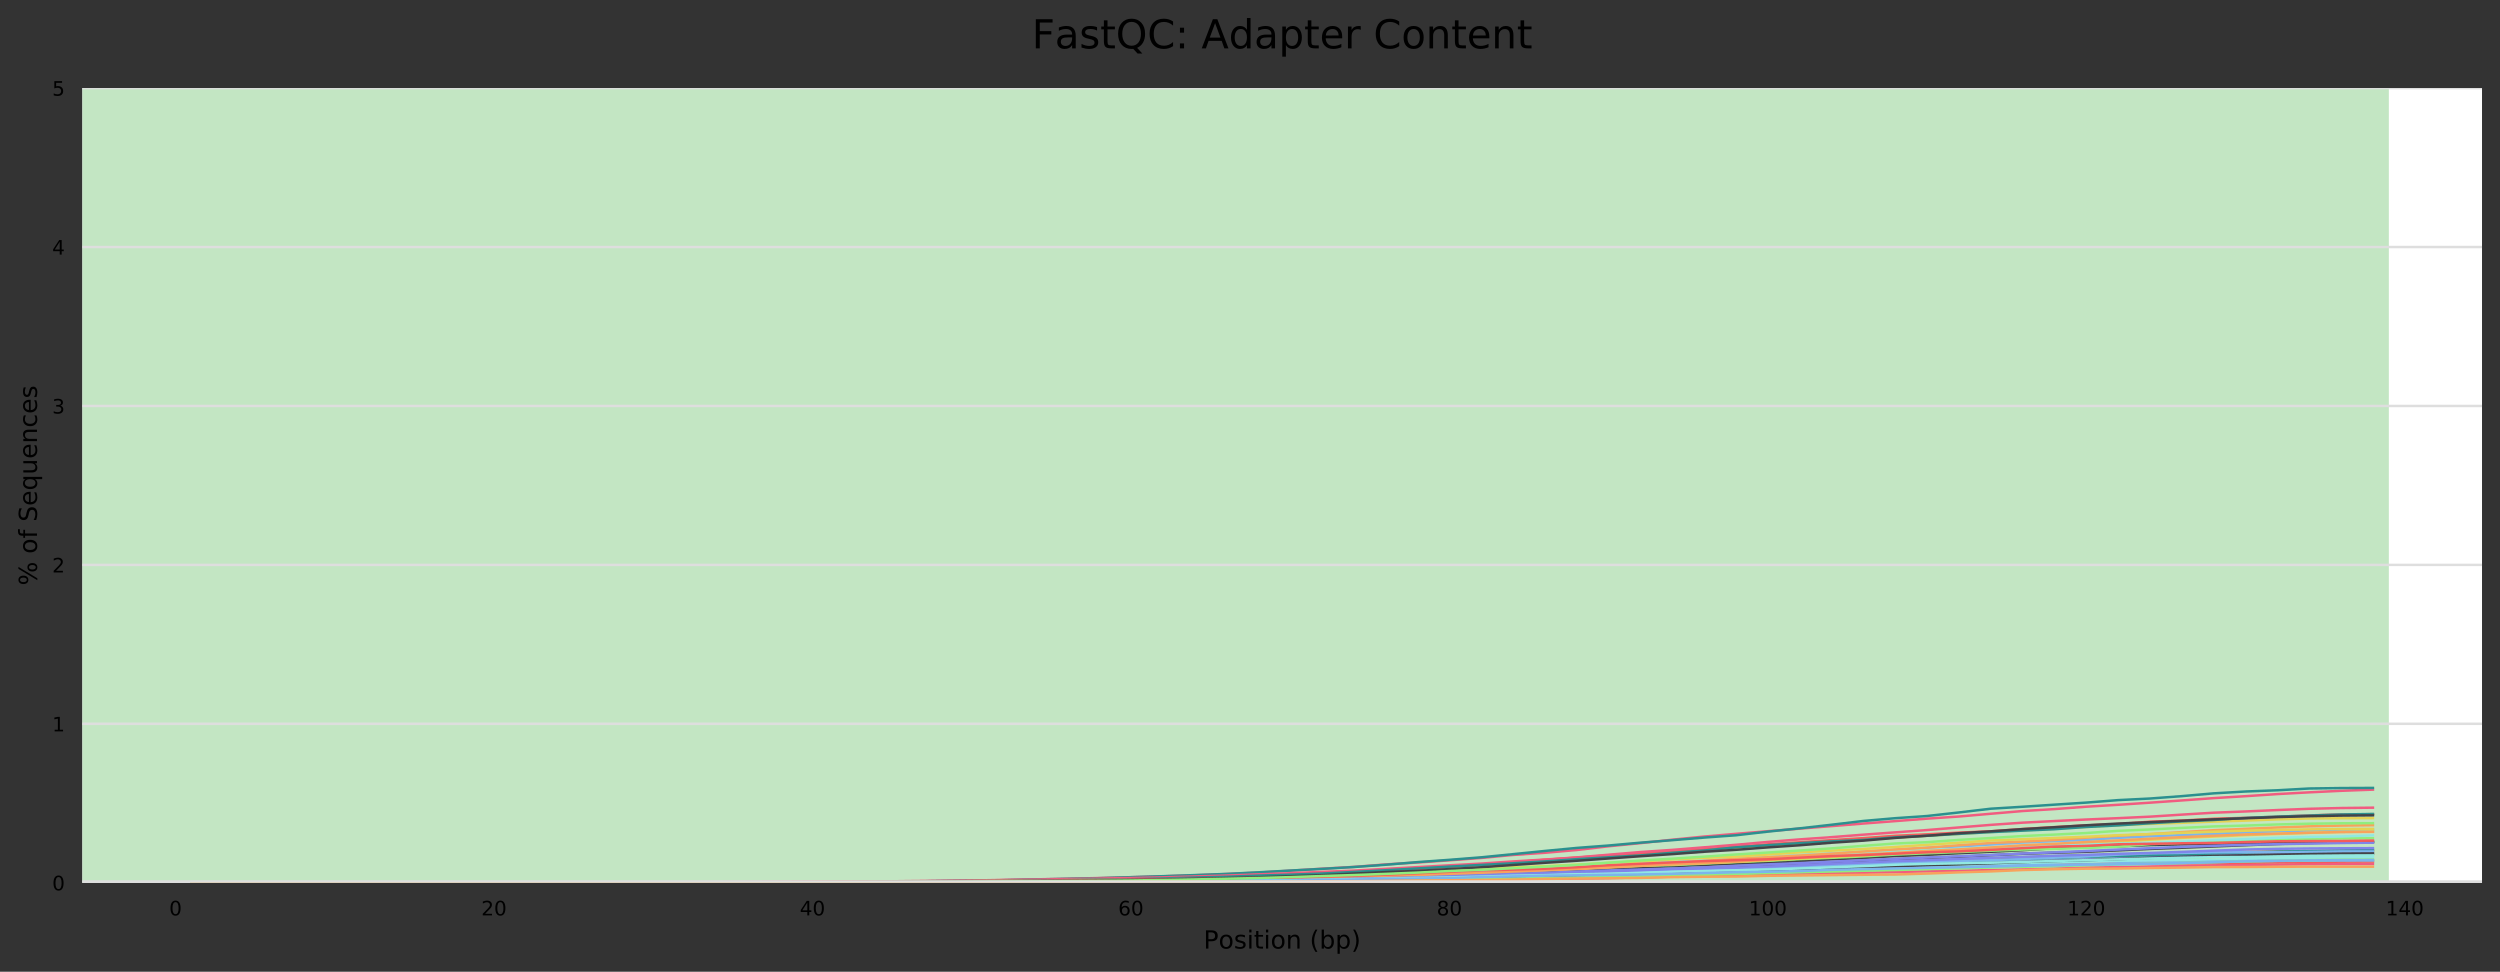 <?xml version="1.0" encoding="utf-8" standalone="no"?>
<!DOCTYPE svg PUBLIC "-//W3C//DTD SVG 1.1//EN"
  "http://www.w3.org/Graphics/SVG/1.1/DTD/svg11.dtd">
<!-- Created with matplotlib (https://matplotlib.org/) -->
<svg height="388.845pt" version="1.1" viewBox="0 0 1000.358 388.845" width="1000.358pt" xmlns="http://www.w3.org/2000/svg" xmlns:xlink="http://www.w3.org/1999/xlink">
 <rect x="0" y="0" width="1000.358" height="388.845" fill="#333333" stroke="none"/>
 <defs>
  <style type="text/css">
*{stroke-linecap:butt;stroke-linejoin:round;}
  </style>
 </defs>
 <g id="figure_1">
  <g id="axes_1">
   <g id="patch_1">
    <path d="M 32.968 353.224 
L 993.158 353.224 
L 993.158 35.256 
L 32.968 35.256 
z
" style="fill:#ffffff;"/>
   </g>
   <g id="patch_2">
    <path clip-path="url(#p9e5d6a1383)" d="M 32.968 -918.648 
L 955.885 -918.648 
L 955.885 -6006.136 
L 32.968 -6006.136 
z
" style="fill:#e6c3c3;"/>
   </g>
   <g id="patch_3">
    <path clip-path="url(#p9e5d6a1383)" d="M 32.968 35.256 
L 955.885 35.256 
L 955.885 -918.648 
L 32.968 -918.648 
z
" style="fill:#e6dcc3;"/>
   </g>
   <g id="patch_4">
    <path clip-path="url(#p9e5d6a1383)" d="M 32.968 353.224 
L 955.885 353.224 
L 955.885 35.256 
L 32.968 35.256 
z
" style="fill:#c3e6c3;"/>
   </g>
   <g id="matplotlib.axis_1">
    <g id="xtick_1">
     <g id="text_1">
      <!-- 0 -->
      <defs>
       <path d="M 31.781 66.406 
Q 24.172 66.406 20.328 58.906 
Q 16.5 51.422 16.5 36.375 
Q 16.5 21.391 20.328 13.891 
Q 24.172 6.391 31.781 6.391 
Q 39.453 6.391 43.281 13.891 
Q 47.125 21.391 47.125 36.375 
Q 47.125 51.422 43.281 58.906 
Q 39.453 66.406 31.781 66.406 
z
M 31.781 74.219 
Q 44.047 74.219 50.516 64.516 
Q 56.984 54.828 56.984 36.375 
Q 56.984 17.969 50.516 8.266 
Q 44.047 -1.422 31.781 -1.422 
Q 19.531 -1.422 13.062 8.266 
Q 6.594 17.969 6.594 36.375 
Q 6.594 54.828 13.062 64.516 
Q 19.531 74.219 31.781 74.219 
z
" id="DejaVuSans-48"/>
      </defs>
      <g transform="translate(67.697 366.303)scale(0.08 -0.08)">
       <use xlink:href="#DejaVuSans-48"/>
      </g>
     </g>
    </g>
    <g id="xtick_2">
     <g id="text_2">
      <!-- 20 -->
      <defs>
       <path d="M 19.188 8.297 
L 53.609 8.297 
L 53.609 0 
L 7.328 0 
L 7.328 8.297 
Q 12.938 14.109 22.625 23.891 
Q 32.328 33.688 34.812 36.531 
Q 39.547 41.844 41.422 45.531 
Q 43.312 49.219 43.312 52.781 
Q 43.312 58.594 39.234 62.25 
Q 35.156 65.922 28.609 65.922 
Q 23.969 65.922 18.812 64.312 
Q 13.672 62.703 7.812 59.422 
L 7.812 69.391 
Q 13.766 71.781 18.938 73 
Q 24.125 74.219 28.422 74.219 
Q 39.75 74.219 46.484 68.547 
Q 53.219 62.891 53.219 53.422 
Q 53.219 48.922 51.531 44.891 
Q 49.859 40.875 45.406 35.406 
Q 44.188 33.984 37.641 27.219 
Q 31.109 20.453 19.188 8.297 
z
" id="DejaVuSans-50"/>
      </defs>
      <g transform="translate(192.582 366.303)scale(0.08 -0.08)">
       <use xlink:href="#DejaVuSans-50"/>
       <use x="63.623" xlink:href="#DejaVuSans-48"/>
      </g>
     </g>
    </g>
    <g id="xtick_3">
     <g id="text_3">
      <!-- 40 -->
      <defs>
       <path d="M 37.797 64.312 
L 12.891 25.391 
L 37.797 25.391 
z
M 35.203 72.906 
L 47.609 72.906 
L 47.609 25.391 
L 58.016 25.391 
L 58.016 17.188 
L 47.609 17.188 
L 47.609 0 
L 37.797 0 
L 37.797 17.188 
L 4.891 17.188 
L 4.891 26.703 
z
" id="DejaVuSans-52"/>
      </defs>
      <g transform="translate(320.013 366.303)scale(0.08 -0.08)">
       <use xlink:href="#DejaVuSans-52"/>
       <use x="63.623" xlink:href="#DejaVuSans-48"/>
      </g>
     </g>
    </g>
    <g id="xtick_4">
     <g id="text_4">
      <!-- 60 -->
      <defs>
       <path d="M 33.016 40.375 
Q 26.375 40.375 22.484 35.828 
Q 18.609 31.297 18.609 23.391 
Q 18.609 15.531 22.484 10.953 
Q 26.375 6.391 33.016 6.391 
Q 39.656 6.391 43.531 10.953 
Q 47.406 15.531 47.406 23.391 
Q 47.406 31.297 43.531 35.828 
Q 39.656 40.375 33.016 40.375 
z
M 52.594 71.297 
L 52.594 62.312 
Q 48.875 64.062 45.094 64.984 
Q 41.312 65.922 37.594 65.922 
Q 27.828 65.922 22.672 59.328 
Q 17.531 52.734 16.797 39.406 
Q 19.672 43.656 24.016 45.922 
Q 28.375 48.188 33.594 48.188 
Q 44.578 48.188 50.953 41.516 
Q 57.328 34.859 57.328 23.391 
Q 57.328 12.156 50.688 5.359 
Q 44.047 -1.422 33.016 -1.422 
Q 20.359 -1.422 13.672 8.266 
Q 6.984 17.969 6.984 36.375 
Q 6.984 53.656 15.188 63.938 
Q 23.391 74.219 37.203 74.219 
Q 40.922 74.219 44.703 73.484 
Q 48.484 72.75 52.594 71.297 
z
" id="DejaVuSans-54"/>
      </defs>
      <g transform="translate(447.444 366.303)scale(0.08 -0.08)">
       <use xlink:href="#DejaVuSans-54"/>
       <use x="63.623" xlink:href="#DejaVuSans-48"/>
      </g>
     </g>
    </g>
    <g id="xtick_5">
     <g id="text_5">
      <!-- 80 -->
      <defs>
       <path d="M 31.781 34.625 
Q 24.75 34.625 20.719 30.859 
Q 16.703 27.094 16.703 20.516 
Q 16.703 13.922 20.719 10.156 
Q 24.75 6.391 31.781 6.391 
Q 38.812 6.391 42.859 10.172 
Q 46.922 13.969 46.922 20.516 
Q 46.922 27.094 42.891 30.859 
Q 38.875 34.625 31.781 34.625 
z
M 21.922 38.812 
Q 15.578 40.375 12.031 44.719 
Q 8.5 49.078 8.5 55.328 
Q 8.5 64.062 14.719 69.141 
Q 20.953 74.219 31.781 74.219 
Q 42.672 74.219 48.875 69.141 
Q 55.078 64.062 55.078 55.328 
Q 55.078 49.078 51.531 44.719 
Q 48 40.375 41.703 38.812 
Q 48.828 37.156 52.797 32.312 
Q 56.781 27.484 56.781 20.516 
Q 56.781 9.906 50.312 4.234 
Q 43.844 -1.422 31.781 -1.422 
Q 19.734 -1.422 13.25 4.234 
Q 6.781 9.906 6.781 20.516 
Q 6.781 27.484 10.781 32.312 
Q 14.797 37.156 21.922 38.812 
z
M 18.312 54.391 
Q 18.312 48.734 21.844 45.562 
Q 25.391 42.391 31.781 42.391 
Q 38.141 42.391 41.719 45.562 
Q 45.312 48.734 45.312 54.391 
Q 45.312 60.062 41.719 63.234 
Q 38.141 66.406 31.781 66.406 
Q 25.391 66.406 21.844 63.234 
Q 18.312 60.062 18.312 54.391 
z
" id="DejaVuSans-56"/>
      </defs>
      <g transform="translate(574.874 366.303)scale(0.08 -0.08)">
       <use xlink:href="#DejaVuSans-56"/>
       <use x="63.623" xlink:href="#DejaVuSans-48"/>
      </g>
     </g>
    </g>
    <g id="xtick_6">
     <g id="text_6">
      <!-- 100 -->
      <defs>
       <path d="M 12.406 8.297 
L 28.516 8.297 
L 28.516 63.922 
L 10.984 60.406 
L 10.984 69.391 
L 28.422 72.906 
L 38.281 72.906 
L 38.281 8.297 
L 54.391 8.297 
L 54.391 0 
L 12.406 0 
z
" id="DejaVuSans-49"/>
      </defs>
      <g transform="translate(699.76 366.303)scale(0.08 -0.08)">
       <use xlink:href="#DejaVuSans-49"/>
       <use x="63.623" xlink:href="#DejaVuSans-48"/>
       <use x="127.246" xlink:href="#DejaVuSans-48"/>
      </g>
     </g>
    </g>
    <g id="xtick_7">
     <g id="text_7">
      <!-- 120 -->
      <g transform="translate(827.191 366.303)scale(0.08 -0.08)">
       <use xlink:href="#DejaVuSans-49"/>
       <use x="63.623" xlink:href="#DejaVuSans-50"/>
       <use x="127.246" xlink:href="#DejaVuSans-48"/>
      </g>
     </g>
    </g>
    <g id="xtick_8">
     <g id="text_8">
      <!-- 140 -->
      <g transform="translate(954.621 366.303)scale(0.08 -0.08)">
       <use xlink:href="#DejaVuSans-49"/>
       <use x="63.623" xlink:href="#DejaVuSans-52"/>
       <use x="127.246" xlink:href="#DejaVuSans-48"/>
      </g>
     </g>
    </g>
    <g id="text_9">
     <!-- Position (bp) -->
     <defs>
      <path d="M 19.672 64.797 
L 19.672 37.406 
L 32.078 37.406 
Q 38.969 37.406 42.719 40.969 
Q 46.484 44.531 46.484 51.125 
Q 46.484 57.672 42.719 61.234 
Q 38.969 64.797 32.078 64.797 
z
M 9.812 72.906 
L 32.078 72.906 
Q 44.344 72.906 50.609 67.359 
Q 56.891 61.812 56.891 51.125 
Q 56.891 40.328 50.609 34.812 
Q 44.344 29.297 32.078 29.297 
L 19.672 29.297 
L 19.672 0 
L 9.812 0 
z
" id="DejaVuSans-80"/>
      <path d="M 30.609 48.391 
Q 23.391 48.391 19.188 42.75 
Q 14.984 37.109 14.984 27.297 
Q 14.984 17.484 19.156 11.844 
Q 23.344 6.203 30.609 6.203 
Q 37.797 6.203 41.984 11.859 
Q 46.188 17.531 46.188 27.297 
Q 46.188 37.016 41.984 42.703 
Q 37.797 48.391 30.609 48.391 
z
M 30.609 56 
Q 42.328 56 49.016 48.375 
Q 55.719 40.766 55.719 27.297 
Q 55.719 13.875 49.016 6.219 
Q 42.328 -1.422 30.609 -1.422 
Q 18.844 -1.422 12.172 6.219 
Q 5.516 13.875 5.516 27.297 
Q 5.516 40.766 12.172 48.375 
Q 18.844 56 30.609 56 
z
" id="DejaVuSans-111"/>
      <path d="M 44.281 53.078 
L 44.281 44.578 
Q 40.484 46.531 36.375 47.5 
Q 32.281 48.484 27.875 48.484 
Q 21.188 48.484 17.844 46.438 
Q 14.5 44.391 14.5 40.281 
Q 14.5 37.156 16.891 35.375 
Q 19.281 33.594 26.516 31.984 
L 29.594 31.297 
Q 39.156 29.25 43.188 25.516 
Q 47.219 21.781 47.219 15.094 
Q 47.219 7.469 41.188 3.016 
Q 35.156 -1.422 24.609 -1.422 
Q 20.219 -1.422 15.453 -0.562 
Q 10.688 0.297 5.422 2 
L 5.422 11.281 
Q 10.406 8.688 15.234 7.391 
Q 20.062 6.109 24.812 6.109 
Q 31.156 6.109 34.562 8.281 
Q 37.984 10.453 37.984 14.406 
Q 37.984 18.062 35.516 20.016 
Q 33.062 21.969 24.703 23.781 
L 21.578 24.516 
Q 13.234 26.266 9.516 29.906 
Q 5.812 33.547 5.812 39.891 
Q 5.812 47.609 11.281 51.797 
Q 16.75 56 26.812 56 
Q 31.781 56 36.172 55.266 
Q 40.578 54.547 44.281 53.078 
z
" id="DejaVuSans-115"/>
      <path d="M 9.422 54.688 
L 18.406 54.688 
L 18.406 0 
L 9.422 0 
z
M 9.422 75.984 
L 18.406 75.984 
L 18.406 64.594 
L 9.422 64.594 
z
" id="DejaVuSans-105"/>
      <path d="M 18.312 70.219 
L 18.312 54.688 
L 36.812 54.688 
L 36.812 47.703 
L 18.312 47.703 
L 18.312 18.016 
Q 18.312 11.328 20.141 9.422 
Q 21.969 7.516 27.594 7.516 
L 36.812 7.516 
L 36.812 0 
L 27.594 0 
Q 17.188 0 13.234 3.875 
Q 9.281 7.766 9.281 18.016 
L 9.281 47.703 
L 2.688 47.703 
L 2.688 54.688 
L 9.281 54.688 
L 9.281 70.219 
z
" id="DejaVuSans-116"/>
      <path d="M 54.891 33.016 
L 54.891 0 
L 45.906 0 
L 45.906 32.719 
Q 45.906 40.484 42.875 44.328 
Q 39.844 48.188 33.797 48.188 
Q 26.516 48.188 22.312 43.547 
Q 18.109 38.922 18.109 30.906 
L 18.109 0 
L 9.078 0 
L 9.078 54.688 
L 18.109 54.688 
L 18.109 46.188 
Q 21.344 51.125 25.703 53.562 
Q 30.078 56 35.797 56 
Q 45.219 56 50.047 50.172 
Q 54.891 44.344 54.891 33.016 
z
" id="DejaVuSans-110"/>
      <path id="DejaVuSans-32"/>
      <path d="M 31 75.875 
Q 24.469 64.656 21.281 53.656 
Q 18.109 42.672 18.109 31.391 
Q 18.109 20.125 21.312 9.062 
Q 24.516 -2 31 -13.188 
L 23.188 -13.188 
Q 15.875 -1.703 12.234 9.375 
Q 8.594 20.453 8.594 31.391 
Q 8.594 42.281 12.203 53.312 
Q 15.828 64.359 23.188 75.875 
z
" id="DejaVuSans-40"/>
      <path d="M 48.688 27.297 
Q 48.688 37.203 44.609 42.844 
Q 40.531 48.484 33.406 48.484 
Q 26.266 48.484 22.188 42.844 
Q 18.109 37.203 18.109 27.297 
Q 18.109 17.391 22.188 11.75 
Q 26.266 6.109 33.406 6.109 
Q 40.531 6.109 44.609 11.75 
Q 48.688 17.391 48.688 27.297 
z
M 18.109 46.391 
Q 20.953 51.266 25.266 53.625 
Q 29.594 56 35.594 56 
Q 45.562 56 51.781 48.094 
Q 58.016 40.188 58.016 27.297 
Q 58.016 14.406 51.781 6.484 
Q 45.562 -1.422 35.594 -1.422 
Q 29.594 -1.422 25.266 0.953 
Q 20.953 3.328 18.109 8.203 
L 18.109 0 
L 9.078 0 
L 9.078 75.984 
L 18.109 75.984 
z
" id="DejaVuSans-98"/>
      <path d="M 18.109 8.203 
L 18.109 -20.797 
L 9.078 -20.797 
L 9.078 54.688 
L 18.109 54.688 
L 18.109 46.391 
Q 20.953 51.266 25.266 53.625 
Q 29.594 56 35.594 56 
Q 45.562 56 51.781 48.094 
Q 58.016 40.188 58.016 27.297 
Q 58.016 14.406 51.781 6.484 
Q 45.562 -1.422 35.594 -1.422 
Q 29.594 -1.422 25.266 0.953 
Q 20.953 3.328 18.109 8.203 
z
M 48.688 27.297 
Q 48.688 37.203 44.609 42.844 
Q 40.531 48.484 33.406 48.484 
Q 26.266 48.484 22.188 42.844 
Q 18.109 37.203 18.109 27.297 
Q 18.109 17.391 22.188 11.75 
Q 26.266 6.109 33.406 6.109 
Q 40.531 6.109 44.609 11.75 
Q 48.688 17.391 48.688 27.297 
z
" id="DejaVuSans-112"/>
      <path d="M 8.016 75.875 
L 15.828 75.875 
Q 23.141 64.359 26.781 53.312 
Q 30.422 42.281 30.422 31.391 
Q 30.422 20.453 26.781 9.375 
Q 23.141 -1.703 15.828 -13.188 
L 8.016 -13.188 
Q 14.5 -2 17.703 9.062 
Q 20.906 20.125 20.906 31.391 
Q 20.906 42.672 17.703 53.656 
Q 14.5 64.656 8.016 75.875 
z
" id="DejaVuSans-41"/>
     </defs>
     <g transform="translate(481.581 379.565)scale(0.1 -0.1)">
      <use xlink:href="#DejaVuSans-80"/>
      <use x="60.256" xlink:href="#DejaVuSans-111"/>
      <use x="121.438" xlink:href="#DejaVuSans-115"/>
      <use x="173.537" xlink:href="#DejaVuSans-105"/>
      <use x="201.32" xlink:href="#DejaVuSans-116"/>
      <use x="240.529" xlink:href="#DejaVuSans-105"/>
      <use x="268.312" xlink:href="#DejaVuSans-111"/>
      <use x="329.494" xlink:href="#DejaVuSans-110"/>
      <use x="392.873" xlink:href="#DejaVuSans-32"/>
      <use x="424.66" xlink:href="#DejaVuSans-40"/>
      <use x="463.674" xlink:href="#DejaVuSans-98"/>
      <use x="527.15" xlink:href="#DejaVuSans-112"/>
      <use x="590.627" xlink:href="#DejaVuSans-41"/>
     </g>
    </g>
   </g>
   <g id="matplotlib.axis_2">
    <g id="ytick_1">
     <g id="line2d_1">
      <path clip-path="url(#p9e5d6a1383)" d="M 32.968 353.224 
L 993.158 353.224 
" style="fill:none;stroke:#dedede;stroke-linecap:square;"/>
     </g>
     <g id="text_10">
      <!-- 0 -->
      <g transform="translate(20.878 356.263)scale(0.08 -0.08)">
       <use xlink:href="#DejaVuSans-48"/>
      </g>
     </g>
    </g>
    <g id="ytick_2">
     <g id="line2d_2">
      <path clip-path="url(#p9e5d6a1383)" d="M 32.968 289.63 
L 993.158 289.63 
" style="fill:none;stroke:#dedede;stroke-linecap:square;"/>
     </g>
     <g id="text_11">
      <!-- 1 -->
      <g transform="translate(20.878 292.67)scale(0.08 -0.08)">
       <use xlink:href="#DejaVuSans-49"/>
      </g>
     </g>
    </g>
    <g id="ytick_3">
     <g id="line2d_3">
      <path clip-path="url(#p9e5d6a1383)" d="M 32.968 226.037 
L 993.158 226.037 
" style="fill:none;stroke:#dedede;stroke-linecap:square;"/>
     </g>
     <g id="text_12">
      <!-- 2 -->
      <g transform="translate(20.878 229.076)scale(0.08 -0.08)">
       <use xlink:href="#DejaVuSans-50"/>
      </g>
     </g>
    </g>
    <g id="ytick_4">
     <g id="line2d_4">
      <path clip-path="url(#p9e5d6a1383)" d="M 32.968 162.443 
L 993.158 162.443 
" style="fill:none;stroke:#dedede;stroke-linecap:square;"/>
     </g>
     <g id="text_13">
      <!-- 3 -->
      <defs>
       <path d="M 40.578 39.312 
Q 47.656 37.797 51.625 33 
Q 55.609 28.219 55.609 21.188 
Q 55.609 10.406 48.188 4.484 
Q 40.766 -1.422 27.094 -1.422 
Q 22.516 -1.422 17.656 -0.516 
Q 12.797 0.391 7.625 2.203 
L 7.625 11.719 
Q 11.719 9.328 16.594 8.109 
Q 21.484 6.891 26.812 6.891 
Q 36.078 6.891 40.938 10.547 
Q 45.797 14.203 45.797 21.188 
Q 45.797 27.641 41.281 31.266 
Q 36.766 34.906 28.719 34.906 
L 20.219 34.906 
L 20.219 43.016 
L 29.109 43.016 
Q 36.375 43.016 40.234 45.922 
Q 44.094 48.828 44.094 54.297 
Q 44.094 59.906 40.109 62.906 
Q 36.141 65.922 28.719 65.922 
Q 24.656 65.922 20.016 65.031 
Q 15.375 64.156 9.812 62.312 
L 9.812 71.094 
Q 15.438 72.656 20.344 73.438 
Q 25.25 74.219 29.594 74.219 
Q 40.828 74.219 47.359 69.109 
Q 53.906 64.016 53.906 55.328 
Q 53.906 49.266 50.438 45.094 
Q 46.969 40.922 40.578 39.312 
z
" id="DejaVuSans-51"/>
      </defs>
      <g transform="translate(20.878 165.482)scale(0.08 -0.08)">
       <use xlink:href="#DejaVuSans-51"/>
      </g>
     </g>
    </g>
    <g id="ytick_5">
     <g id="line2d_5">
      <path clip-path="url(#p9e5d6a1383)" d="M 32.968 98.85 
L 993.158 98.85 
" style="fill:none;stroke:#dedede;stroke-linecap:square;"/>
     </g>
     <g id="text_14">
      <!-- 4 -->
      <g transform="translate(20.878 101.889)scale(0.08 -0.08)">
       <use xlink:href="#DejaVuSans-52"/>
      </g>
     </g>
    </g>
    <g id="ytick_6">
     <g id="line2d_6">
      <path clip-path="url(#p9e5d6a1383)" d="M 32.968 35.256 
L 993.158 35.256 
" style="fill:none;stroke:#dedede;stroke-linecap:square;"/>
     </g>
     <g id="text_15">
      <!-- 5 -->
      <defs>
       <path d="M 10.797 72.906 
L 49.516 72.906 
L 49.516 64.594 
L 19.828 64.594 
L 19.828 46.734 
Q 21.969 47.469 24.109 47.828 
Q 26.266 48.188 28.422 48.188 
Q 40.625 48.188 47.75 41.5 
Q 54.891 34.812 54.891 23.391 
Q 54.891 11.625 47.562 5.094 
Q 40.234 -1.422 26.906 -1.422 
Q 22.312 -1.422 17.547 -0.641 
Q 12.797 0.141 7.719 1.703 
L 7.719 11.625 
Q 12.109 9.234 16.797 8.062 
Q 21.484 6.891 26.703 6.891 
Q 35.156 6.891 40.078 11.328 
Q 45.016 15.766 45.016 23.391 
Q 45.016 31 40.078 35.438 
Q 35.156 39.891 26.703 39.891 
Q 22.75 39.891 18.812 39.016 
Q 14.891 38.141 10.797 36.281 
z
" id="DejaVuSans-53"/>
      </defs>
      <g transform="translate(20.878 38.295)scale(0.08 -0.08)">
       <use xlink:href="#DejaVuSans-53"/>
      </g>
     </g>
    </g>
    <g id="text_16">
     <!-- % of Sequences -->
     <defs>
      <path d="M 72.703 32.078 
Q 68.453 32.078 66.031 28.469 
Q 63.625 24.859 63.625 18.406 
Q 63.625 12.062 66.031 8.422 
Q 68.453 4.781 72.703 4.781 
Q 76.859 4.781 79.266 8.422 
Q 81.688 12.062 81.688 18.406 
Q 81.688 24.812 79.266 28.438 
Q 76.859 32.078 72.703 32.078 
z
M 72.703 38.281 
Q 80.422 38.281 84.953 32.906 
Q 89.5 27.547 89.5 18.406 
Q 89.5 9.281 84.938 3.922 
Q 80.375 -1.422 72.703 -1.422 
Q 64.891 -1.422 60.344 3.922 
Q 55.812 9.281 55.812 18.406 
Q 55.812 27.594 60.375 32.938 
Q 64.938 38.281 72.703 38.281 
z
M 22.312 68.016 
Q 18.109 68.016 15.688 64.375 
Q 13.281 60.75 13.281 54.391 
Q 13.281 47.953 15.672 44.328 
Q 18.062 40.719 22.312 40.719 
Q 26.562 40.719 28.969 44.328 
Q 31.391 47.953 31.391 54.391 
Q 31.391 60.688 28.953 64.344 
Q 26.516 68.016 22.312 68.016 
z
M 66.406 74.219 
L 74.219 74.219 
L 28.609 -1.422 
L 20.797 -1.422 
z
M 22.312 74.219 
Q 30.031 74.219 34.609 68.875 
Q 39.203 63.531 39.203 54.391 
Q 39.203 45.172 34.641 39.844 
Q 30.078 34.516 22.312 34.516 
Q 14.547 34.516 10.031 39.859 
Q 5.516 45.219 5.516 54.391 
Q 5.516 63.484 10.047 68.844 
Q 14.594 74.219 22.312 74.219 
z
" id="DejaVuSans-37"/>
      <path d="M 37.109 75.984 
L 37.109 68.5 
L 28.516 68.5 
Q 23.688 68.5 21.797 66.547 
Q 19.922 64.594 19.922 59.516 
L 19.922 54.688 
L 34.719 54.688 
L 34.719 47.703 
L 19.922 47.703 
L 19.922 0 
L 10.891 0 
L 10.891 47.703 
L 2.297 47.703 
L 2.297 54.688 
L 10.891 54.688 
L 10.891 58.5 
Q 10.891 67.625 15.141 71.797 
Q 19.391 75.984 28.609 75.984 
z
" id="DejaVuSans-102"/>
      <path d="M 53.516 70.516 
L 53.516 60.891 
Q 47.906 63.578 42.922 64.891 
Q 37.938 66.219 33.297 66.219 
Q 25.25 66.219 20.875 63.094 
Q 16.5 59.969 16.5 54.203 
Q 16.5 49.359 19.406 46.891 
Q 22.312 44.438 30.422 42.922 
L 36.375 41.703 
Q 47.406 39.594 52.656 34.297 
Q 57.906 29 57.906 20.125 
Q 57.906 9.516 50.797 4.047 
Q 43.703 -1.422 29.984 -1.422 
Q 24.812 -1.422 18.969 -0.25 
Q 13.141 0.922 6.891 3.219 
L 6.891 13.375 
Q 12.891 10.016 18.656 8.297 
Q 24.422 6.594 29.984 6.594 
Q 38.422 6.594 43.016 9.906 
Q 47.609 13.234 47.609 19.391 
Q 47.609 24.75 44.312 27.781 
Q 41.016 30.812 33.5 32.328 
L 27.484 33.5 
Q 16.453 35.688 11.516 40.375 
Q 6.594 45.062 6.594 53.422 
Q 6.594 63.094 13.406 68.656 
Q 20.219 74.219 32.172 74.219 
Q 37.312 74.219 42.625 73.281 
Q 47.953 72.359 53.516 70.516 
z
" id="DejaVuSans-83"/>
      <path d="M 56.203 29.594 
L 56.203 25.203 
L 14.891 25.203 
Q 15.484 15.922 20.484 11.062 
Q 25.484 6.203 34.422 6.203 
Q 39.594 6.203 44.453 7.469 
Q 49.312 8.734 54.109 11.281 
L 54.109 2.781 
Q 49.266 0.734 44.188 -0.344 
Q 39.109 -1.422 33.891 -1.422 
Q 20.797 -1.422 13.156 6.188 
Q 5.516 13.812 5.516 26.812 
Q 5.516 40.234 12.766 48.109 
Q 20.016 56 32.328 56 
Q 43.359 56 49.781 48.891 
Q 56.203 41.797 56.203 29.594 
z
M 47.219 32.234 
Q 47.125 39.594 43.094 43.984 
Q 39.062 48.391 32.422 48.391 
Q 24.906 48.391 20.391 44.141 
Q 15.875 39.891 15.188 32.172 
z
" id="DejaVuSans-101"/>
      <path d="M 14.797 27.297 
Q 14.797 17.391 18.875 11.75 
Q 22.953 6.109 30.078 6.109 
Q 37.203 6.109 41.297 11.75 
Q 45.406 17.391 45.406 27.297 
Q 45.406 37.203 41.297 42.844 
Q 37.203 48.484 30.078 48.484 
Q 22.953 48.484 18.875 42.844 
Q 14.797 37.203 14.797 27.297 
z
M 45.406 8.203 
Q 42.578 3.328 38.25 0.953 
Q 33.938 -1.422 27.875 -1.422 
Q 17.969 -1.422 11.734 6.484 
Q 5.516 14.406 5.516 27.297 
Q 5.516 40.188 11.734 48.094 
Q 17.969 56 27.875 56 
Q 33.938 56 38.25 53.625 
Q 42.578 51.266 45.406 46.391 
L 45.406 54.688 
L 54.391 54.688 
L 54.391 -20.797 
L 45.406 -20.797 
z
" id="DejaVuSans-113"/>
      <path d="M 8.5 21.578 
L 8.5 54.688 
L 17.484 54.688 
L 17.484 21.922 
Q 17.484 14.156 20.5 10.266 
Q 23.531 6.391 29.594 6.391 
Q 36.859 6.391 41.078 11.031 
Q 45.312 15.672 45.312 23.688 
L 45.312 54.688 
L 54.297 54.688 
L 54.297 0 
L 45.312 0 
L 45.312 8.406 
Q 42.047 3.422 37.719 1 
Q 33.406 -1.422 27.688 -1.422 
Q 18.266 -1.422 13.375 4.438 
Q 8.5 10.297 8.5 21.578 
z
M 31.109 56 
z
" id="DejaVuSans-117"/>
      <path d="M 48.781 52.594 
L 48.781 44.188 
Q 44.969 46.297 41.141 47.344 
Q 37.312 48.391 33.406 48.391 
Q 24.656 48.391 19.812 42.844 
Q 14.984 37.312 14.984 27.297 
Q 14.984 17.281 19.812 11.734 
Q 24.656 6.203 33.406 6.203 
Q 37.312 6.203 41.141 7.25 
Q 44.969 8.297 48.781 10.406 
L 48.781 2.094 
Q 45.016 0.344 40.984 -0.531 
Q 36.969 -1.422 32.422 -1.422 
Q 20.062 -1.422 12.781 6.344 
Q 5.516 14.109 5.516 27.297 
Q 5.516 40.672 12.859 48.328 
Q 20.219 56 33.016 56 
Q 37.156 56 41.109 55.141 
Q 45.062 54.297 48.781 52.594 
z
" id="DejaVuSans-99"/>
     </defs>
     <g transform="translate(14.798 234.258)rotate(-90)scale(0.1 -0.1)">
      <use xlink:href="#DejaVuSans-37"/>
      <use x="95.02" xlink:href="#DejaVuSans-32"/>
      <use x="126.807" xlink:href="#DejaVuSans-111"/>
      <use x="187.988" xlink:href="#DejaVuSans-102"/>
      <use x="223.193" xlink:href="#DejaVuSans-32"/>
      <use x="254.98" xlink:href="#DejaVuSans-83"/>
      <use x="318.457" xlink:href="#DejaVuSans-101"/>
      <use x="379.98" xlink:href="#DejaVuSans-113"/>
      <use x="443.457" xlink:href="#DejaVuSans-117"/>
      <use x="506.836" xlink:href="#DejaVuSans-101"/>
      <use x="568.359" xlink:href="#DejaVuSans-110"/>
      <use x="631.738" xlink:href="#DejaVuSans-99"/>
      <use x="686.719" xlink:href="#DejaVuSans-101"/>
      <use x="748.242" xlink:href="#DejaVuSans-115"/>
     </g>
    </g>
   </g>
   <g id="line2d_7">
    <path clip-path="url(#p9e5d6a1383)" d="M 76.613 353.224 
L 82.985 353.224 
L 89.356 353.224 
L 95.728 353.224 
L 102.099 353.224 
L 108.471 353.224 
L 114.842 353.224 
L 121.214 353.224 
L 127.585 353.224 
L 133.957 353.224 
L 146.7 353.224 
L 159.443 353.224 
L 172.186 353.224 
L 184.929 353.222 
L 197.672 353.222 
L 210.415 353.222 
L 223.158 353.222 
L 235.901 353.221 
L 248.645 353.215 
L 261.388 353.213 
L 274.131 353.201 
L 286.874 353.182 
L 299.617 353.161 
L 312.36 353.156 
L 325.103 353.15 
L 337.846 353.135 
L 350.589 353.126 
L 363.332 353.093 
L 376.075 353.064 
L 388.818 353.036 
L 401.561 352.957 
L 414.304 352.896 
L 427.047 352.833 
L 439.79 352.755 
L 452.534 352.676 
L 465.277 352.524 
L 478.02 352.397 
L 490.763 352.167 
L 503.506 351.903 
L 516.249 351.669 
L 528.992 351.374 
L 541.735 350.993 
L 554.478 350.667 
L 567.221 350.206 
L 579.964 349.666 
L 592.707 349.17 
L 605.45 348.666 
L 618.193 347.914 
L 630.936 347.097 
L 643.68 346.512 
L 656.423 345.71 
L 669.166 345.124 
L 681.909 344.431 
L 694.652 343.765 
L 707.395 343.038 
L 720.138 342.218 
L 732.881 341.582 
L 745.624 340.844 
L 758.367 340.112 
L 771.11 339.254 
L 783.853 338.683 
L 796.596 337.906 
L 809.339 337.114 
L 822.082 336.557 
L 834.826 336.049 
L 847.569 335.255 
L 860.312 334.634 
L 873.055 334.145 
L 885.798 333.679 
L 898.541 333.078 
L 911.284 332.589 
L 924.027 332.326 
L 936.77 332.081 
L 949.513 331.943 
" style="fill:none;stroke:#7cb5ec;stroke-linecap:square;"/>
   </g>
   <g id="line2d_8">
    <path clip-path="url(#p9e5d6a1383)" d="M 76.613 353.216 
L 82.985 353.216 
L 89.356 353.216 
L 95.728 353.216 
L 102.099 353.216 
L 108.471 353.216 
L 114.842 353.216 
L 121.214 353.216 
L 127.585 353.216 
L 133.957 353.216 
L 146.7 353.214 
L 159.443 353.212 
L 172.186 353.212 
L 184.929 353.212 
L 197.672 353.212 
L 210.415 353.212 
L 223.158 353.211 
L 235.901 353.21 
L 248.645 353.209 
L 261.388 353.203 
L 274.131 353.199 
L 286.874 353.197 
L 299.617 353.192 
L 312.36 353.186 
L 325.103 353.176 
L 337.846 353.163 
L 350.589 353.146 
L 363.332 353.115 
L 376.075 353.045 
L 388.818 352.962 
L 401.561 352.906 
L 414.304 352.824 
L 427.047 352.727 
L 439.79 352.636 
L 452.534 352.543 
L 465.277 352.406 
L 478.02 352.238 
L 490.763 352.023 
L 503.506 351.84 
L 516.249 351.64 
L 528.992 351.43 
L 541.735 351.166 
L 554.478 350.813 
L 567.221 350.388 
L 579.964 349.966 
L 592.707 349.508 
L 605.45 348.984 
L 618.193 348.513 
L 630.936 348.008 
L 643.68 347.626 
L 656.423 347.176 
L 669.166 346.611 
L 681.909 346.081 
L 694.652 345.567 
L 707.395 345.229 
L 720.138 344.55 
L 732.881 343.87 
L 745.624 343.299 
L 758.367 342.553 
L 771.11 342.044 
L 783.853 341.405 
L 796.596 340.829 
L 809.339 340.199 
L 822.082 339.405 
L 834.826 338.947 
L 847.569 338.638 
L 860.312 338.143 
L 873.055 337.855 
L 885.798 337.635 
L 898.541 337.387 
L 911.284 337.254 
L 924.027 337.105 
L 936.77 336.945 
L 949.513 336.916 
" style="fill:none;stroke:#434348;stroke-linecap:square;"/>
   </g>
   <g id="line2d_9">
    <path clip-path="url(#p9e5d6a1383)" d="M 76.613 353.224 
L 82.985 353.224 
L 89.356 353.224 
L 95.728 353.224 
L 102.099 353.224 
L 108.471 353.224 
L 114.842 353.224 
L 121.214 353.224 
L 127.585 353.224 
L 133.957 353.224 
L 146.7 353.22 
L 159.443 353.216 
L 172.186 353.216 
L 184.929 353.216 
L 197.672 353.216 
L 210.415 353.216 
L 223.158 353.208 
L 235.901 353.204 
L 248.645 353.201 
L 261.388 353.199 
L 274.131 353.195 
L 286.874 353.193 
L 299.617 353.193 
L 312.36 353.187 
L 325.103 353.171 
L 337.846 353.159 
L 350.589 353.133 
L 363.332 353.097 
L 376.075 353.08 
L 388.818 353.048 
L 401.561 353.026 
L 414.304 352.976 
L 427.047 352.899 
L 439.79 352.796 
L 452.534 352.711 
L 465.277 352.626 
L 478.02 352.478 
L 490.763 352.265 
L 503.506 352.105 
L 516.249 351.97 
L 528.992 351.435 
L 541.735 351 
L 554.478 350.553 
L 567.221 350.035 
L 579.964 349.625 
L 592.707 349.116 
L 605.45 348.605 
L 618.193 348.178 
L 630.936 347.667 
L 643.68 346.975 
L 656.423 346.459 
L 669.166 346.139 
L 681.909 345.562 
L 694.652 344.934 
L 707.395 344.428 
L 720.138 343.78 
L 732.881 343.245 
L 745.624 342.682 
L 758.367 341.96 
L 771.11 341.432 
L 783.853 340.944 
L 796.596 340.421 
L 809.339 339.957 
L 822.082 339.633 
L 834.826 339.262 
L 847.569 338.79 
L 860.312 337.766 
L 873.055 337.248 
L 885.798 336.82 
L 898.541 336.209 
L 911.284 335.823 
L 924.027 335.646 
L 936.77 335.475 
L 949.513 335.422 
" style="fill:none;stroke:#90ed7d;stroke-linecap:square;"/>
   </g>
   <g id="line2d_10">
    <path clip-path="url(#p9e5d6a1383)" d="M 76.613 353.224 
L 82.985 353.224 
L 89.356 353.224 
L 95.728 353.224 
L 102.099 353.224 
L 108.471 353.224 
L 114.842 353.224 
L 121.214 353.224 
L 127.585 353.224 
L 133.957 353.224 
L 146.7 353.224 
L 159.443 353.223 
L 172.186 353.22 
L 184.929 353.22 
L 197.672 353.219 
L 210.415 353.216 
L 223.158 353.216 
L 235.901 353.216 
L 248.645 353.216 
L 261.388 353.209 
L 274.131 353.202 
L 286.874 353.197 
L 299.617 353.15 
L 312.36 353.111 
L 325.103 353.104 
L 337.846 353.092 
L 350.589 353.078 
L 363.332 353.049 
L 376.075 353.041 
L 388.818 353.02 
L 401.561 352.976 
L 414.304 352.898 
L 427.047 352.772 
L 439.79 352.728 
L 452.534 352.619 
L 465.277 352.513 
L 478.02 352.353 
L 490.763 352.237 
L 503.506 352.131 
L 516.249 351.935 
L 528.992 351.679 
L 541.735 351.503 
L 554.478 351.33 
L 567.221 350.995 
L 579.964 350.705 
L 592.707 350.268 
L 605.45 350.039 
L 618.193 349.669 
L 630.936 349.318 
L 643.68 348.991 
L 656.423 348.648 
L 669.166 348.254 
L 681.909 348.056 
L 694.652 347.581 
L 707.395 347.296 
L 720.138 347.019 
L 732.881 346.826 
L 745.624 346.238 
L 758.367 345.801 
L 771.11 344.975 
L 783.853 344.417 
L 796.596 343.84 
L 809.339 343.343 
L 822.082 343.088 
L 834.826 342.647 
L 847.569 342.347 
L 860.312 341.599 
L 873.055 341.227 
L 885.798 341.01 
L 898.541 340.837 
L 911.284 340.646 
L 924.027 340.544 
L 936.77 340.47 
L 949.513 340.47 
" style="fill:none;stroke:#f7a35c;stroke-linecap:square;"/>
   </g>
   <g id="line2d_11">
    <path clip-path="url(#p9e5d6a1383)" d="M 76.613 353.224 
L 82.985 353.223 
L 89.356 353.223 
L 95.728 353.223 
L 102.099 353.223 
L 108.471 353.223 
L 114.842 353.223 
L 121.214 353.223 
L 127.585 353.223 
L 133.957 353.223 
L 146.7 353.223 
L 159.443 353.223 
L 172.186 353.223 
L 184.929 353.223 
L 197.672 353.223 
L 210.415 353.223 
L 223.158 353.223 
L 235.901 353.223 
L 248.645 353.221 
L 261.388 353.214 
L 274.131 353.206 
L 286.874 353.2 
L 299.617 353.197 
L 312.36 353.195 
L 325.103 353.19 
L 337.846 353.18 
L 350.589 353.167 
L 363.332 353.141 
L 376.075 353.117 
L 388.818 353.082 
L 401.561 353.021 
L 414.304 352.952 
L 427.047 352.895 
L 439.79 352.851 
L 452.534 352.811 
L 465.277 352.743 
L 478.02 352.671 
L 490.763 352.571 
L 503.506 352.435 
L 516.249 352.292 
L 528.992 352.157 
L 541.735 352.009 
L 554.478 351.832 
L 567.221 351.682 
L 579.964 351.489 
L 592.707 351.235 
L 605.45 350.908 
L 618.193 350.618 
L 630.936 350.34 
L 643.68 350.024 
L 656.423 349.629 
L 669.166 349.223 
L 681.909 348.891 
L 694.652 348.567 
L 707.395 348.108 
L 720.138 347.709 
L 732.881 347.335 
L 745.624 346.869 
L 758.367 346.424 
L 771.11 345.956 
L 783.853 345.498 
L 796.596 345.109 
L 809.339 344.734 
L 822.082 344.346 
L 834.826 343.888 
L 847.569 343.503 
L 860.312 343.076 
L 873.055 342.657 
L 885.798 342.391 
L 898.541 342.118 
L 911.284 341.86 
L 924.027 341.7 
L 936.77 341.555 
L 949.513 341.513 
" style="fill:none;stroke:#8085e9;stroke-linecap:square;"/>
   </g>
   <g id="line2d_12">
    <path clip-path="url(#p9e5d6a1383)" d="M 76.613 353.224 
L 82.985 353.224 
L 89.356 353.224 
L 95.728 353.224 
L 102.099 353.224 
L 108.471 353.224 
L 114.842 353.224 
L 121.214 353.224 
L 127.585 353.224 
L 133.957 353.224 
L 146.7 353.223 
L 159.443 353.223 
L 172.186 353.222 
L 184.929 353.222 
L 197.672 353.222 
L 210.415 353.22 
L 223.158 353.22 
L 235.901 353.219 
L 248.645 353.217 
L 261.388 353.217 
L 274.131 353.215 
L 286.874 353.215 
L 299.617 353.214 
L 312.36 353.212 
L 325.103 353.209 
L 337.846 353.202 
L 350.589 353.197 
L 363.332 353.187 
L 376.075 353.172 
L 388.818 353.157 
L 401.561 353.142 
L 414.304 353.125 
L 427.047 353.108 
L 439.79 353.062 
L 452.534 353.019 
L 465.277 352.987 
L 478.02 352.934 
L 490.763 352.869 
L 503.506 352.817 
L 516.249 352.758 
L 528.992 352.682 
L 541.735 352.581 
L 554.478 352.446 
L 567.221 352.293 
L 579.964 352.178 
L 592.707 352.011 
L 605.45 351.819 
L 618.193 351.692 
L 630.936 351.527 
L 643.68 351.349 
L 656.423 351.096 
L 669.166 350.773 
L 681.909 350.474 
L 694.652 350.15 
L 707.395 349.897 
L 720.138 349.59 
L 732.881 349.409 
L 745.624 349.234 
L 758.367 348.942 
L 771.11 348.665 
L 783.853 348.431 
L 796.596 348.153 
L 809.339 347.888 
L 822.082 347.566 
L 834.826 347.162 
L 847.569 346.987 
L 860.312 346.725 
L 873.055 346.517 
L 885.798 346.279 
L 898.541 346.106 
L 911.284 345.961 
L 924.027 345.783 
L 936.77 345.727 
L 949.513 345.693 
" style="fill:none;stroke:#f15c80;stroke-linecap:square;"/>
   </g>
   <g id="line2d_13">
    <path clip-path="url(#p9e5d6a1383)" d="M 76.613 353.224 
L 82.985 353.224 
L 89.356 353.224 
L 95.728 353.224 
L 102.099 353.224 
L 108.471 353.224 
L 114.842 353.224 
L 121.214 353.224 
L 127.585 353.224 
L 133.957 353.224 
L 146.7 353.224 
L 159.443 353.224 
L 172.186 353.222 
L 184.929 353.222 
L 197.672 353.219 
L 210.415 353.217 
L 223.158 353.215 
L 235.901 353.213 
L 248.645 353.209 
L 261.388 353.204 
L 274.131 353.195 
L 286.874 353.188 
L 299.617 353.175 
L 312.36 353.166 
L 325.103 353.138 
L 337.846 353.111 
L 350.589 353.086 
L 363.332 353.046 
L 376.075 353.015 
L 388.818 352.976 
L 401.561 352.926 
L 414.304 352.849 
L 427.047 352.754 
L 439.79 352.647 
L 452.534 352.556 
L 465.277 352.446 
L 478.02 352.305 
L 490.763 352.124 
L 503.506 351.982 
L 516.249 351.705 
L 528.992 351.474 
L 541.735 351.116 
L 554.478 350.77 
L 567.221 350.352 
L 579.964 349.962 
L 592.707 349.512 
L 605.45 348.938 
L 618.193 348.188 
L 630.936 347.621 
L 643.68 346.925 
L 656.423 346.322 
L 669.166 345.864 
L 681.909 345.373 
L 694.652 344.844 
L 707.395 344.206 
L 720.138 343.564 
L 732.881 342.951 
L 745.624 342.312 
L 758.367 341.494 
L 771.11 340.838 
L 783.853 340.146 
L 796.596 339.515 
L 809.339 338.904 
L 822.082 338.233 
L 834.826 337.519 
L 847.569 336.825 
L 860.312 336.009 
L 873.055 335.263 
L 885.798 334.755 
L 898.541 334.154 
L 911.284 333.725 
L 924.027 333.266 
L 936.77 332.875 
L 949.513 332.747 
" style="fill:none;stroke:#e4d354;stroke-linecap:square;"/>
   </g>
   <g id="line2d_14">
    <path clip-path="url(#p9e5d6a1383)" d="M 76.613 353.224 
L 82.985 353.22 
L 89.356 353.22 
L 95.728 353.22 
L 102.099 353.22 
L 108.471 353.22 
L 114.842 353.22 
L 121.214 353.22 
L 127.585 353.22 
L 133.957 353.22 
L 146.7 353.22 
L 159.443 353.22 
L 172.186 353.22 
L 184.929 353.22 
L 197.672 353.22 
L 210.415 353.22 
L 223.158 353.219 
L 235.901 353.214 
L 248.645 353.214 
L 261.388 353.212 
L 274.131 353.207 
L 286.874 353.204 
L 299.617 353.203 
L 312.36 353.2 
L 325.103 353.197 
L 337.846 353.19 
L 350.589 353.181 
L 363.332 353.167 
L 376.075 353.149 
L 388.818 353.118 
L 401.561 353.081 
L 414.304 353.033 
L 427.047 352.981 
L 439.79 352.936 
L 452.534 352.863 
L 465.277 352.82 
L 478.02 352.735 
L 490.763 352.631 
L 503.506 352.503 
L 516.249 352.38 
L 528.992 352.186 
L 541.735 352.013 
L 554.478 351.771 
L 567.221 351.563 
L 579.964 351.191 
L 592.707 350.862 
L 605.45 350.43 
L 618.193 350.125 
L 630.936 349.675 
L 643.68 349.282 
L 656.423 348.866 
L 669.166 348.505 
L 681.909 348.141 
L 694.652 347.763 
L 707.395 347.482 
L 720.138 347.041 
L 732.881 346.551 
L 745.624 346.233 
L 758.367 345.761 
L 771.11 345.069 
L 783.853 344.596 
L 796.596 344.214 
L 809.339 343.723 
L 822.082 343.332 
L 834.826 342.866 
L 847.569 342.548 
L 860.312 342.223 
L 873.055 341.887 
L 885.798 341.507 
L 898.541 341.142 
L 911.284 340.726 
L 924.027 340.542 
L 936.77 340.308 
L 949.513 340.151 
" style="fill:none;stroke:#2b908f;stroke-linecap:square;"/>
   </g>
   <g id="line2d_15">
    <path clip-path="url(#p9e5d6a1383)" d="M 76.613 353.224 
L 82.985 353.224 
L 89.356 353.224 
L 95.728 353.224 
L 102.099 353.222 
L 108.471 353.222 
L 114.842 353.222 
L 121.214 353.222 
L 127.585 353.222 
L 133.957 353.222 
L 146.7 353.222 
L 159.443 353.222 
L 172.186 353.222 
L 184.929 353.222 
L 197.672 353.222 
L 210.415 353.222 
L 223.158 353.219 
L 235.901 353.217 
L 248.645 353.217 
L 261.388 353.217 
L 274.131 353.215 
L 286.874 353.212 
L 299.617 353.212 
L 312.36 353.212 
L 325.103 353.209 
L 337.846 353.205 
L 350.589 353.204 
L 363.332 353.188 
L 376.075 353.182 
L 388.818 353.162 
L 401.561 353.145 
L 414.304 353.091 
L 427.047 353.07 
L 439.79 353.049 
L 452.534 352.979 
L 465.277 352.946 
L 478.02 352.881 
L 490.763 352.824 
L 503.506 352.777 
L 516.249 352.654 
L 528.992 352.465 
L 541.735 352.321 
L 554.478 352.226 
L 567.221 352.029 
L 579.964 351.941 
L 592.707 351.791 
L 605.45 351.692 
L 618.193 351.306 
L 630.936 350.941 
L 643.68 350.7 
L 656.423 350.362 
L 669.166 350.188 
L 681.909 349.96 
L 694.652 349.68 
L 707.395 349.268 
L 720.138 348.689 
L 732.881 348.413 
L 745.624 348.08 
L 758.367 347.908 
L 771.11 347.602 
L 783.853 347.168 
L 796.596 346.505 
L 809.339 346.172 
L 822.082 345.979 
L 834.826 345.83 
L 847.569 345.617 
L 860.312 345.533 
L 873.055 345.473 
L 885.798 345.375 
L 898.541 345.247 
L 911.284 345.054 
L 924.027 344.958 
L 936.77 344.79 
L 949.513 344.738 
" style="fill:none;stroke:#f45b5b;stroke-linecap:square;"/>
   </g>
   <g id="line2d_16">
    <path clip-path="url(#p9e5d6a1383)" d="M 76.613 353.224 
L 82.985 353.224 
L 89.356 353.224 
L 95.728 353.224 
L 102.099 353.224 
L 108.471 353.224 
L 114.842 353.224 
L 121.214 353.224 
L 127.585 353.224 
L 133.957 353.224 
L 146.7 353.224 
L 159.443 353.224 
L 172.186 353.224 
L 184.929 353.224 
L 197.672 353.224 
L 210.415 353.221 
L 223.158 353.216 
L 235.901 353.213 
L 248.645 353.205 
L 261.388 353.202 
L 274.131 353.197 
L 286.874 353.192 
L 299.617 353.192 
L 312.36 353.186 
L 325.103 353.186 
L 337.846 353.162 
L 350.589 353.144 
L 363.332 353.13 
L 376.075 353.09 
L 388.818 353.026 
L 401.561 352.956 
L 414.304 352.914 
L 427.047 352.857 
L 439.79 352.742 
L 452.534 352.638 
L 465.277 352.574 
L 478.02 352.47 
L 490.763 352.239 
L 503.506 351.975 
L 516.249 351.83 
L 528.992 351.434 
L 541.735 351.054 
L 554.478 350.666 
L 567.221 350.246 
L 579.964 349.492 
L 592.707 349.072 
L 605.45 348.422 
L 618.193 347.78 
L 630.936 347.537 
L 643.68 346.723 
L 656.423 346.031 
L 669.166 344.985 
L 681.909 344.318 
L 694.652 343.816 
L 707.395 343.064 
L 720.138 342.069 
L 732.881 341.622 
L 745.624 341.148 
L 758.367 340.71 
L 771.11 340.092 
L 783.853 339.661 
L 796.596 339.097 
L 809.339 338.869 
L 822.082 338.257 
L 834.826 338.002 
L 847.569 337.534 
L 860.312 337.291 
L 873.055 336.823 
L 885.798 336.197 
L 898.541 335.785 
L 911.284 335.231 
L 924.027 334.902 
L 936.77 334.701 
L 949.513 334.252 
" style="fill:none;stroke:#91e8e1;stroke-linecap:square;"/>
   </g>
   <g id="line2d_17">
    <path clip-path="url(#p9e5d6a1383)" d="M 76.613 353.224 
L 82.985 353.224 
L 89.356 353.224 
L 95.728 353.224 
L 102.099 353.224 
L 108.471 353.224 
L 114.842 353.224 
L 121.214 353.224 
L 127.585 353.224 
L 133.957 353.224 
L 146.7 353.224 
L 159.443 353.224 
L 172.186 353.173 
L 184.929 353.122 
L 197.672 353.122 
L 210.415 353.12 
L 223.158 353.117 
L 235.901 353.114 
L 248.645 353.109 
L 261.388 353.095 
L 274.131 353.09 
L 286.874 353.09 
L 299.617 353.085 
L 312.36 353.069 
L 325.103 353.034 
L 337.846 353.018 
L 350.589 352.964 
L 363.332 352.932 
L 376.075 352.914 
L 388.818 352.847 
L 401.561 352.772 
L 414.304 352.676 
L 427.047 352.627 
L 439.79 352.563 
L 452.534 352.515 
L 465.277 352.464 
L 478.02 352.314 
L 490.763 352.149 
L 503.506 351.803 
L 516.249 351.514 
L 528.992 351.335 
L 541.735 351.108 
L 554.478 350.811 
L 567.221 350.506 
L 579.964 350.308 
L 592.707 350.059 
L 605.45 349.829 
L 618.193 349.701 
L 630.936 349.423 
L 643.68 349.152 
L 656.423 348.871 
L 669.166 348.639 
L 681.909 348.39 
L 694.652 347.882 
L 707.395 347.2 
L 720.138 346.739 
L 732.881 346.325 
L 745.624 346.017 
L 758.367 345.324 
L 771.11 344.896 
L 783.853 344.519 
L 796.596 344.182 
L 809.339 343.722 
L 822.082 343.192 
L 834.826 342.705 
L 847.569 341.972 
L 860.312 341.459 
L 873.055 341.301 
L 885.798 341.052 
L 898.541 341.023 
L 911.284 341.001 
L 924.027 340.897 
L 936.77 340.699 
L 949.513 340.699 
" style="fill:none;stroke:#7cb5ec;stroke-linecap:square;"/>
   </g>
   <g id="line2d_18">
    <path clip-path="url(#p9e5d6a1383)" d="M 76.613 353.224 
L 82.985 353.224 
L 89.356 353.224 
L 95.728 353.224 
L 102.099 353.224 
L 108.471 353.224 
L 114.842 353.224 
L 121.214 353.224 
L 127.585 353.224 
L 133.957 353.224 
L 146.7 353.222 
L 159.443 353.222 
L 172.186 353.222 
L 184.929 353.222 
L 197.672 353.222 
L 210.415 353.221 
L 223.158 353.22 
L 235.901 353.218 
L 248.645 353.215 
L 261.388 353.211 
L 274.131 353.204 
L 286.874 353.201 
L 299.617 353.195 
L 312.36 353.182 
L 325.103 353.161 
L 337.846 353.143 
L 350.589 353.129 
L 363.332 353.114 
L 376.075 353.089 
L 388.818 353.034 
L 401.561 352.988 
L 414.304 352.922 
L 427.047 352.873 
L 439.79 352.817 
L 452.534 352.722 
L 465.277 352.617 
L 478.02 352.497 
L 490.763 352.341 
L 503.506 352.17 
L 516.249 352.023 
L 528.992 351.798 
L 541.735 351.501 
L 554.478 351.218 
L 567.221 350.907 
L 579.964 350.587 
L 592.707 350.217 
L 605.45 349.829 
L 618.193 349.416 
L 630.936 349.077 
L 643.68 348.676 
L 656.423 348.249 
L 669.166 347.712 
L 681.909 347.263 
L 694.652 346.889 
L 707.395 346.322 
L 720.138 345.701 
L 732.881 345.15 
L 745.624 344.528 
L 758.367 343.807 
L 771.11 343.294 
L 783.853 342.85 
L 796.596 342.219 
L 809.339 341.621 
L 822.082 341.203 
L 834.826 340.828 
L 847.569 340.264 
L 860.312 339.695 
L 873.055 339.221 
L 885.798 338.713 
L 898.541 338.204 
L 911.284 337.717 
L 924.027 337.322 
L 936.77 337.058 
L 949.513 336.914 
" style="fill:none;stroke:#434348;stroke-linecap:square;"/>
   </g>
   <g id="line2d_19">
    <path clip-path="url(#p9e5d6a1383)" d="M 76.613 353.224 
L 82.985 353.224 
L 89.356 353.224 
L 95.728 353.224 
L 102.099 353.224 
L 108.471 353.22 
L 114.842 353.22 
L 121.214 353.22 
L 127.585 353.22 
L 133.957 353.219 
L 146.7 353.219 
L 159.443 353.218 
L 172.186 353.218 
L 184.929 353.217 
L 197.672 353.217 
L 210.415 353.212 
L 223.158 353.212 
L 235.901 353.207 
L 248.645 353.177 
L 261.388 353.171 
L 274.131 353.165 
L 286.874 353.161 
L 299.617 353.157 
L 312.36 353.154 
L 325.103 353.151 
L 337.846 353.136 
L 350.589 353.116 
L 363.332 353.102 
L 376.075 353.09 
L 388.818 353.075 
L 401.561 353.047 
L 414.304 353.015 
L 427.047 352.983 
L 439.79 352.926 
L 452.534 352.877 
L 465.277 352.828 
L 478.02 352.772 
L 490.763 352.681 
L 503.506 352.592 
L 516.249 352.473 
L 528.992 352.321 
L 541.735 352.219 
L 554.478 352.03 
L 567.221 351.833 
L 579.964 351.537 
L 592.707 351.279 
L 605.45 351 
L 618.193 350.767 
L 630.936 350.406 
L 643.68 350.053 
L 656.423 349.72 
L 669.166 349.356 
L 681.909 349.076 
L 694.652 348.741 
L 707.395 348.307 
L 720.138 347.947 
L 732.881 347.645 
L 745.624 347.277 
L 758.367 346.899 
L 771.11 346.434 
L 783.853 346.066 
L 796.596 345.712 
L 809.339 345.283 
L 822.082 344.776 
L 834.826 344.271 
L 847.569 343.82 
L 860.312 343.546 
L 873.055 343.228 
L 885.798 342.927 
L 898.541 342.655 
L 911.284 342.439 
L 924.027 342.103 
L 936.77 341.941 
L 949.513 341.9 
" style="fill:none;stroke:#90ed7d;stroke-linecap:square;"/>
   </g>
   <g id="line2d_20">
    <path clip-path="url(#p9e5d6a1383)" d="M 76.613 353.224 
L 82.985 353.224 
L 89.356 353.224 
L 95.728 353.224 
L 102.099 353.224 
L 108.471 353.224 
L 114.842 353.224 
L 121.214 353.224 
L 127.585 353.224 
L 133.957 353.224 
L 146.7 353.224 
L 159.443 353.223 
L 172.186 353.223 
L 184.929 353.221 
L 197.672 353.22 
L 210.415 353.217 
L 223.158 353.212 
L 235.901 353.212 
L 248.645 353.209 
L 261.388 353.205 
L 274.131 353.201 
L 286.874 353.195 
L 299.617 353.186 
L 312.36 353.172 
L 325.103 353.166 
L 337.846 353.151 
L 350.589 353.122 
L 363.332 353.099 
L 376.075 353.069 
L 388.818 353.02 
L 401.561 352.962 
L 414.304 352.867 
L 427.047 352.798 
L 439.79 352.697 
L 452.534 352.573 
L 465.277 352.441 
L 478.02 352.301 
L 490.763 352.112 
L 503.506 351.887 
L 516.249 351.606 
L 528.992 351.299 
L 541.735 351.012 
L 554.478 350.618 
L 567.221 350.261 
L 579.964 349.845 
L 592.707 349.396 
L 605.45 348.906 
L 618.193 348.303 
L 630.936 347.758 
L 643.68 347.149 
L 656.423 346.464 
L 669.166 345.892 
L 681.909 345.378 
L 694.652 344.785 
L 707.395 344.039 
L 720.138 343.262 
L 732.881 342.605 
L 745.624 341.901 
L 758.367 341.27 
L 771.11 340.478 
L 783.853 339.858 
L 796.596 339.103 
L 809.339 338.258 
L 822.082 337.66 
L 834.826 336.925 
L 847.569 336.301 
L 860.312 335.616 
L 873.055 334.973 
L 885.798 334.433 
L 898.541 333.907 
L 911.284 333.553 
L 924.027 333.222 
L 936.77 332.952 
L 949.513 332.851 
" style="fill:none;stroke:#f7a35c;stroke-linecap:square;"/>
   </g>
   <g id="line2d_21">
    <path clip-path="url(#p9e5d6a1383)" d="M 76.613 353.224 
L 82.985 353.224 
L 89.356 353.224 
L 95.728 353.224 
L 102.099 353.224 
L 108.471 353.224 
L 114.842 353.224 
L 121.214 353.22 
L 127.585 353.22 
L 133.957 353.22 
L 146.7 353.22 
L 159.443 353.22 
L 172.186 353.217 
L 184.929 353.214 
L 197.672 353.214 
L 210.415 353.213 
L 223.158 353.211 
L 235.901 353.211 
L 248.645 353.206 
L 261.388 353.199 
L 274.131 353.197 
L 286.874 353.192 
L 299.617 353.188 
L 312.36 353.185 
L 325.103 353.176 
L 337.846 353.162 
L 350.589 353.149 
L 363.332 353.129 
L 376.075 353.103 
L 388.818 353.082 
L 401.561 353.048 
L 414.304 353.004 
L 427.047 352.932 
L 439.79 352.851 
L 452.534 352.784 
L 465.277 352.681 
L 478.02 352.517 
L 490.763 352.396 
L 503.506 352.24 
L 516.249 352.049 
L 528.992 351.809 
L 541.735 351.537 
L 554.478 351.284 
L 567.221 351.014 
L 579.964 350.739 
L 592.707 350.458 
L 605.45 350.106 
L 618.193 349.739 
L 630.936 349.249 
L 643.68 348.882 
L 656.423 348.453 
L 669.166 348.147 
L 681.909 347.74 
L 694.652 347.254 
L 707.395 346.758 
L 720.138 346.238 
L 732.881 345.625 
L 745.624 345.13 
L 758.367 344.595 
L 771.11 344.222 
L 783.853 343.714 
L 796.596 343.234 
L 809.339 342.849 
L 822.082 342.406 
L 834.826 342.055 
L 847.569 341.641 
L 860.312 341.322 
L 873.055 340.875 
L 885.798 340.378 
L 898.541 339.932 
L 911.284 339.656 
L 924.027 339.514 
L 936.77 339.426 
L 949.513 339.375 
" style="fill:none;stroke:#8085e9;stroke-linecap:square;"/>
   </g>
   <g id="line2d_22">
    <path clip-path="url(#p9e5d6a1383)" d="M 76.613 353.224 
L 82.985 353.224 
L 89.356 353.224 
L 95.728 353.224 
L 102.099 353.224 
L 108.471 353.224 
L 114.842 353.224 
L 121.214 353.224 
L 127.585 353.224 
L 133.957 353.224 
L 146.7 353.216 
L 159.443 353.204 
L 172.186 353.203 
L 184.929 353.203 
L 197.672 353.202 
L 210.415 353.19 
L 223.158 353.173 
L 235.901 353.164 
L 248.645 353.129 
L 261.388 353.095 
L 274.131 353.056 
L 286.874 353.042 
L 299.617 353.009 
L 312.36 352.956 
L 325.103 352.885 
L 337.846 352.811 
L 350.589 352.713 
L 363.332 352.57 
L 376.075 352.468 
L 388.818 352.316 
L 401.561 352.105 
L 414.304 351.866 
L 427.047 351.619 
L 439.79 351.333 
L 452.534 351.015 
L 465.277 350.631 
L 478.02 350.227 
L 490.763 349.728 
L 503.506 349.155 
L 516.249 348.398 
L 528.992 347.601 
L 541.735 346.889 
L 554.478 345.894 
L 567.221 345.125 
L 579.964 344.258 
L 592.707 343.304 
L 605.45 342.106 
L 618.193 341.239 
L 630.936 340.122 
L 643.68 338.633 
L 656.423 337.376 
L 669.166 335.993 
L 681.909 334.732 
L 694.652 333.646 
L 707.395 332.586 
L 720.138 331.576 
L 732.881 330.57 
L 745.624 329.533 
L 758.367 328.563 
L 771.11 327.576 
L 783.853 326.726 
L 796.596 325.62 
L 809.339 324.528 
L 822.082 323.755 
L 834.826 322.796 
L 847.569 322.032 
L 860.312 321.186 
L 873.055 320.291 
L 885.798 319.362 
L 898.541 318.589 
L 911.284 317.745 
L 924.027 317.05 
L 936.77 316.44 
L 949.513 315.968 
" style="fill:none;stroke:#f15c80;stroke-linecap:square;"/>
   </g>
   <g id="line2d_23">
    <path clip-path="url(#p9e5d6a1383)" d="M 76.613 353.224 
L 82.985 353.224 
L 89.356 353.224 
L 95.728 353.224 
L 102.099 353.224 
L 108.471 353.224 
L 114.842 353.224 
L 121.214 353.224 
L 127.585 353.224 
L 133.957 353.224 
L 146.7 353.224 
L 159.443 353.218 
L 172.186 353.218 
L 184.929 353.215 
L 197.672 353.212 
L 210.415 353.204 
L 223.158 353.198 
L 235.901 353.19 
L 248.645 353.17 
L 261.388 353.136 
L 274.131 353.104 
L 286.874 353.079 
L 299.617 353.062 
L 312.36 353.05 
L 325.103 353.003 
L 337.846 352.941 
L 350.589 352.867 
L 363.332 352.764 
L 376.075 352.633 
L 388.818 352.485 
L 401.561 352.348 
L 414.304 352.211 
L 427.047 352.018 
L 439.79 351.803 
L 452.534 351.564 
L 465.277 351.311 
L 478.02 350.95 
L 490.763 350.595 
L 503.506 350.275 
L 516.249 349.825 
L 528.992 349.322 
L 541.735 348.866 
L 554.478 348.237 
L 567.221 347.531 
L 579.964 346.745 
L 592.707 345.915 
L 605.45 344.978 
L 618.193 344.073 
L 630.936 343.206 
L 643.68 342.514 
L 656.423 341.708 
L 669.166 340.809 
L 681.909 340.024 
L 694.652 339.287 
L 707.395 338.32 
L 720.138 337.473 
L 732.881 336.732 
L 745.624 336.002 
L 758.367 335.202 
L 771.11 334.437 
L 783.853 333.705 
L 796.596 332.907 
L 809.339 332.265 
L 822.082 331.615 
L 834.826 330.912 
L 847.569 330.183 
L 860.312 329.661 
L 873.055 329.253 
L 885.798 328.77 
L 898.541 328.372 
L 911.284 327.867 
L 924.027 327.518 
L 936.77 327.414 
L 949.513 327.362 
" style="fill:none;stroke:#e4d354;stroke-linecap:square;"/>
   </g>
   <g id="line2d_24">
    <path clip-path="url(#p9e5d6a1383)" d="M 76.613 353.224 
L 82.985 353.224 
L 89.356 353.224 
L 95.728 353.224 
L 102.099 353.224 
L 108.471 353.224 
L 114.842 353.224 
L 121.214 353.224 
L 127.585 353.224 
L 133.957 353.224 
L 146.7 353.215 
L 159.443 353.211 
L 172.186 353.21 
L 184.929 353.209 
L 197.672 353.203 
L 210.415 353.196 
L 223.158 353.187 
L 235.901 353.175 
L 248.645 353.16 
L 261.388 353.142 
L 274.131 353.096 
L 286.874 353.085 
L 299.617 353.066 
L 312.36 353.031 
L 325.103 352.999 
L 337.846 352.955 
L 350.589 352.837 
L 363.332 352.714 
L 376.075 352.539 
L 388.818 352.395 
L 401.561 352.202 
L 414.304 351.898 
L 427.047 351.659 
L 439.79 351.402 
L 452.534 350.995 
L 465.277 350.603 
L 478.02 350.162 
L 490.763 349.69 
L 503.506 349.053 
L 516.249 348.35 
L 528.992 347.668 
L 541.735 346.927 
L 554.478 346.021 
L 567.221 344.968 
L 579.964 344.053 
L 592.707 343.049 
L 605.45 341.782 
L 618.193 340.498 
L 630.936 339.288 
L 643.68 338.325 
L 656.423 337.19 
L 669.166 336.191 
L 681.909 335.153 
L 694.652 334.231 
L 707.395 332.768 
L 720.138 331.452 
L 732.881 330.011 
L 745.624 328.495 
L 758.367 327.394 
L 771.11 326.518 
L 783.853 325.097 
L 796.596 323.599 
L 809.339 322.82 
L 822.082 321.979 
L 834.826 321.151 
L 847.569 320.16 
L 860.312 319.523 
L 873.055 318.569 
L 885.798 317.453 
L 898.541 316.713 
L 911.284 316.223 
L 924.027 315.513 
L 936.77 315.333 
L 949.513 315.279 
" style="fill:none;stroke:#2b908f;stroke-linecap:square;"/>
   </g>
   <g id="line2d_25">
    <path clip-path="url(#p9e5d6a1383)" d="M 76.613 353.224 
L 82.985 353.224 
L 89.356 353.224 
L 95.728 353.224 
L 102.099 353.224 
L 108.471 353.224 
L 114.842 353.224 
L 121.214 353.224 
L 127.585 353.224 
L 133.957 353.224 
L 146.7 353.223 
L 159.443 353.221 
L 172.186 353.22 
L 184.929 353.219 
L 197.672 353.219 
L 210.415 353.204 
L 223.158 353.191 
L 235.901 353.186 
L 248.645 353.156 
L 261.388 353.132 
L 274.131 353.106 
L 286.874 353.092 
L 299.617 353.076 
L 312.36 353.062 
L 325.103 353.028 
L 337.846 353.003 
L 350.589 352.901 
L 363.332 352.807 
L 376.075 352.697 
L 388.818 352.609 
L 401.561 352.473 
L 414.304 352.355 
L 427.047 352.227 
L 439.79 352.053 
L 452.534 351.853 
L 465.277 351.605 
L 478.02 351.335 
L 490.763 351.011 
L 503.506 350.667 
L 516.249 350.332 
L 528.992 349.759 
L 541.735 349.055 
L 554.478 348.535 
L 567.221 347.733 
L 579.964 346.796 
L 592.707 345.899 
L 605.45 345.076 
L 618.193 344.029 
L 630.936 343.172 
L 643.68 342.25 
L 656.423 341.467 
L 669.166 340.829 
L 681.909 339.839 
L 694.652 338.863 
L 707.395 337.849 
L 720.138 337.026 
L 732.881 336.178 
L 745.624 335.37 
L 758.367 334.439 
L 771.11 333.844 
L 783.853 333.164 
L 796.596 332.632 
L 809.339 331.715 
L 822.082 330.953 
L 834.826 330.252 
L 847.569 329.736 
L 860.312 328.795 
L 873.055 328.344 
L 885.798 327.622 
L 898.541 327.25 
L 911.284 326.828 
L 924.027 326.273 
L 936.77 325.899 
L 949.513 325.783 
" style="fill:none;stroke:#f45b5b;stroke-linecap:square;"/>
   </g>
   <g id="line2d_26">
    <path clip-path="url(#p9e5d6a1383)" d="M 76.613 353.224 
L 82.985 353.224 
L 89.356 353.224 
L 95.728 353.224 
L 102.099 353.224 
L 108.471 353.224 
L 114.842 353.224 
L 121.214 353.224 
L 127.585 353.222 
L 133.957 353.222 
L 146.7 353.222 
L 159.443 353.222 
L 172.186 353.222 
L 184.929 353.222 
L 197.672 353.222 
L 210.415 353.222 
L 223.158 353.222 
L 235.901 353.22 
L 248.645 353.199 
L 261.388 353.16 
L 274.131 353.126 
L 286.874 353.113 
L 299.617 353.103 
L 312.36 353.091 
L 325.103 353.082 
L 337.846 353.068 
L 350.589 353.046 
L 363.332 353.027 
L 376.075 352.972 
L 388.818 352.901 
L 401.561 352.831 
L 414.304 352.799 
L 427.047 352.747 
L 439.79 352.693 
L 452.534 352.619 
L 465.277 352.505 
L 478.02 352.412 
L 490.763 352.333 
L 503.506 352.206 
L 516.249 351.955 
L 528.992 351.779 
L 541.735 351.579 
L 554.478 351.36 
L 567.221 351.069 
L 579.964 350.875 
L 592.707 350.592 
L 605.45 350.359 
L 618.193 350.171 
L 630.936 349.919 
L 643.68 349.721 
L 656.423 349.413 
L 669.166 348.947 
L 681.909 348.638 
L 694.652 348.466 
L 707.395 348.181 
L 720.138 347.681 
L 732.881 347.421 
L 745.624 347.127 
L 758.367 346.902 
L 771.11 346.665 
L 783.853 346.161 
L 796.596 345.801 
L 809.339 345.512 
L 822.082 345.171 
L 834.826 344.729 
L 847.569 344.501 
L 860.312 344.359 
L 873.055 344.288 
L 885.798 344.141 
L 898.541 343.852 
L 911.284 343.679 
L 924.027 343.209 
L 936.77 343.121 
L 949.513 343.084 
" style="fill:none;stroke:#91e8e1;stroke-linecap:square;"/>
   </g>
   <g id="line2d_27">
    <path clip-path="url(#p9e5d6a1383)" d="M 76.613 353.224 
L 82.985 353.224 
L 89.356 353.224 
L 95.728 353.224 
L 102.099 353.224 
L 108.471 353.224 
L 114.842 353.224 
L 121.214 353.222 
L 127.585 353.222 
L 133.957 353.222 
L 146.7 353.217 
L 159.443 353.215 
L 172.186 353.215 
L 184.929 353.215 
L 197.672 353.205 
L 210.415 353.202 
L 223.158 353.198 
L 235.901 353.194 
L 248.645 353.18 
L 261.388 353.158 
L 274.131 353.151 
L 286.874 353.148 
L 299.617 353.135 
L 312.36 353.135 
L 325.103 353.135 
L 337.846 353.112 
L 350.589 353.095 
L 363.332 353.065 
L 376.075 353.033 
L 388.818 352.979 
L 401.561 352.934 
L 414.304 352.881 
L 427.047 352.841 
L 439.79 352.754 
L 452.534 352.693 
L 465.277 352.591 
L 478.02 352.502 
L 490.763 352.361 
L 503.506 352.261 
L 516.249 352.159 
L 528.992 352.046 
L 541.735 351.856 
L 554.478 351.755 
L 567.221 351.509 
L 579.964 351.269 
L 592.707 351.062 
L 605.45 350.937 
L 618.193 350.796 
L 630.936 350.566 
L 643.68 350.341 
L 656.423 350.066 
L 669.166 349.786 
L 681.909 349.567 
L 694.652 349.369 
L 707.395 349.108 
L 720.138 348.786 
L 732.881 348.283 
L 745.624 347.906 
L 758.367 347.637 
L 771.11 347.487 
L 783.853 347.13 
L 796.596 346.696 
L 809.339 346.241 
L 822.082 346.051 
L 834.826 345.899 
L 847.569 345.448 
L 860.312 345.257 
L 873.055 345.1 
L 885.798 344.786 
L 898.541 344.556 
L 911.284 344.481 
L 924.027 344.408 
L 936.77 344.316 
L 949.513 344.289 
" style="fill:none;stroke:#7cb5ec;stroke-linecap:square;"/>
   </g>
   <g id="line2d_28">
    <path clip-path="url(#p9e5d6a1383)" d="M 76.613 353.224 
L 82.985 353.224 
L 89.356 353.224 
L 95.728 353.208 
L 102.099 353.208 
L 108.471 353.208 
L 114.842 353.208 
L 121.214 353.208 
L 127.585 353.208 
L 133.957 353.208 
L 146.7 353.208 
L 159.443 353.207 
L 172.186 353.201 
L 184.929 353.194 
L 197.672 353.194 
L 210.415 353.193 
L 223.158 353.193 
L 235.901 353.192 
L 248.645 353.188 
L 261.388 353.181 
L 274.131 353.178 
L 286.874 353.176 
L 299.617 353.165 
L 312.36 353.162 
L 325.103 353.155 
L 337.846 353.144 
L 350.589 353.136 
L 363.332 353.12 
L 376.075 353.098 
L 388.818 353.063 
L 401.561 353.042 
L 414.304 353.011 
L 427.047 352.981 
L 439.79 352.919 
L 452.534 352.865 
L 465.277 352.815 
L 478.02 352.756 
L 490.763 352.688 
L 503.506 352.596 
L 516.249 352.438 
L 528.992 352.253 
L 541.735 352.086 
L 554.478 351.871 
L 567.221 351.659 
L 579.964 351.425 
L 592.707 351.174 
L 605.45 350.946 
L 618.193 350.68 
L 630.936 350.442 
L 643.68 350.131 
L 656.423 349.843 
L 669.166 349.479 
L 681.909 349.164 
L 694.652 348.811 
L 707.395 348.397 
L 720.138 347.904 
L 732.881 347.502 
L 745.624 347.099 
L 758.367 346.65 
L 771.11 346.242 
L 783.853 345.861 
L 796.596 345.426 
L 809.339 344.952 
L 822.082 344.519 
L 834.826 344.184 
L 847.569 343.769 
L 860.312 343.283 
L 873.055 342.875 
L 885.798 342.492 
L 898.541 342.225 
L 911.284 341.964 
L 924.027 341.751 
L 936.77 341.57 
L 949.513 341.483 
" style="fill:none;stroke:#434348;stroke-linecap:square;"/>
   </g>
   <g id="line2d_29">
    <path clip-path="url(#p9e5d6a1383)" d="M 76.613 353.224 
L 82.985 353.224 
L 89.356 353.224 
L 95.728 353.222 
L 102.099 353.222 
L 108.471 353.222 
L 114.842 353.222 
L 121.214 353.221 
L 127.585 353.221 
L 133.957 353.211 
L 146.7 353.21 
L 159.443 353.209 
L 172.186 353.208 
L 184.929 353.208 
L 197.672 353.207 
L 210.415 353.204 
L 223.158 353.203 
L 235.901 353.201 
L 248.645 353.193 
L 261.388 353.187 
L 274.131 353.185 
L 286.874 353.183 
L 299.617 353.179 
L 312.36 353.171 
L 325.103 353.159 
L 337.846 353.149 
L 350.589 353.143 
L 363.332 353.13 
L 376.075 353.115 
L 388.818 353.093 
L 401.561 353.073 
L 414.304 353.05 
L 427.047 353.018 
L 439.79 352.99 
L 452.534 352.946 
L 465.277 352.897 
L 478.02 352.848 
L 490.763 352.788 
L 503.506 352.715 
L 516.249 352.6 
L 528.992 352.484 
L 541.735 352.346 
L 554.478 352.199 
L 567.221 352.054 
L 579.964 351.879 
L 592.707 351.718 
L 605.45 351.515 
L 618.193 351.326 
L 630.936 351.092 
L 643.68 350.887 
L 656.423 350.664 
L 669.166 350.344 
L 681.909 350.052 
L 694.652 349.733 
L 707.395 349.375 
L 720.138 349.033 
L 732.881 348.724 
L 745.624 348.419 
L 758.367 348.136 
L 771.11 347.787 
L 783.853 347.452 
L 796.596 347.135 
L 809.339 346.85 
L 822.082 346.592 
L 834.826 346.22 
L 847.569 345.912 
L 860.312 345.648 
L 873.055 345.322 
L 885.798 344.986 
L 898.541 344.673 
L 911.284 344.431 
L 924.027 344.187 
L 936.77 344.027 
L 949.513 343.985 
" style="fill:none;stroke:#90ed7d;stroke-linecap:square;"/>
   </g>
   <g id="line2d_30">
    <path clip-path="url(#p9e5d6a1383)" d="M 76.613 353.224 
L 82.985 353.224 
L 89.356 353.224 
L 95.728 353.224 
L 102.099 353.224 
L 108.471 353.224 
L 114.842 353.224 
L 121.214 353.224 
L 127.585 353.224 
L 133.957 353.224 
L 146.7 353.221 
L 159.443 353.221 
L 172.186 353.221 
L 184.929 353.22 
L 197.672 353.219 
L 210.415 353.219 
L 223.158 353.215 
L 235.901 353.213 
L 248.645 353.208 
L 261.388 353.203 
L 274.131 353.187 
L 286.874 353.181 
L 299.617 353.175 
L 312.36 353.166 
L 325.103 353.153 
L 337.846 353.128 
L 350.589 353.094 
L 363.332 353.06 
L 376.075 353.003 
L 388.818 352.929 
L 401.561 352.865 
L 414.304 352.787 
L 427.047 352.683 
L 439.79 352.58 
L 452.534 352.467 
L 465.277 352.34 
L 478.02 352.248 
L 490.763 352.023 
L 503.506 351.825 
L 516.249 351.568 
L 528.992 351.324 
L 541.735 351.059 
L 554.478 350.648 
L 567.221 350.23 
L 579.964 349.781 
L 592.707 349.31 
L 605.45 348.758 
L 618.193 348.08 
L 630.936 347.548 
L 643.68 346.778 
L 656.423 346.067 
L 669.166 345.407 
L 681.909 344.451 
L 694.652 343.67 
L 707.395 343.018 
L 720.138 342.317 
L 732.881 341.598 
L 745.624 340.726 
L 758.367 339.896 
L 771.11 339.213 
L 783.853 338.229 
L 796.596 337.326 
L 809.339 336.754 
L 822.082 336.11 
L 834.826 335.186 
L 847.569 334.432 
L 860.312 333.752 
L 873.055 332.97 
L 885.798 332.196 
L 898.541 331.655 
L 911.284 331.114 
L 924.027 330.65 
L 936.77 330.358 
L 949.513 330.203 
" style="fill:none;stroke:#f7a35c;stroke-linecap:square;"/>
   </g>
   <g id="line2d_31">
    <path clip-path="url(#p9e5d6a1383)" d="M 76.613 353.224 
L 82.985 353.224 
L 89.356 353.224 
L 95.728 353.224 
L 102.099 353.224 
L 108.471 353.224 
L 114.842 353.224 
L 121.214 353.224 
L 127.585 353.224 
L 133.957 353.223 
L 146.7 353.222 
L 159.443 353.218 
L 172.186 353.204 
L 184.929 353.203 
L 197.672 353.202 
L 210.415 353.201 
L 223.158 353.199 
L 235.901 353.197 
L 248.645 353.176 
L 261.388 353.155 
L 274.131 353.153 
L 286.874 353.151 
L 299.617 353.145 
L 312.36 353.129 
L 325.103 353.112 
L 337.846 353.081 
L 350.589 353.059 
L 363.332 353.045 
L 376.075 353.005 
L 388.818 352.973 
L 401.561 352.928 
L 414.304 352.878 
L 427.047 352.81 
L 439.79 352.737 
L 452.534 352.645 
L 465.277 352.554 
L 478.02 352.435 
L 490.763 352.331 
L 503.506 352.216 
L 516.249 352.11 
L 528.992 351.942 
L 541.735 351.617 
L 554.478 351.384 
L 567.221 351.111 
L 579.964 350.651 
L 592.707 350.217 
L 605.45 349.724 
L 618.193 349.271 
L 630.936 348.764 
L 643.68 348.294 
L 656.423 347.917 
L 669.166 347.54 
L 681.909 347.074 
L 694.652 346.435 
L 707.395 345.87 
L 720.138 345.379 
L 732.881 344.792 
L 745.624 344.2 
L 758.367 343.649 
L 771.11 343.153 
L 783.853 342.625 
L 796.596 342.118 
L 809.339 341.549 
L 822.082 341.055 
L 834.826 340.529 
L 847.569 339.953 
L 860.312 339.415 
L 873.055 338.868 
L 885.798 338.441 
L 898.541 338.056 
L 911.284 337.792 
L 924.027 337.561 
L 936.77 337.334 
L 949.513 337.196 
" style="fill:none;stroke:#8085e9;stroke-linecap:square;"/>
   </g>
   <g id="line2d_32">
    <path clip-path="url(#p9e5d6a1383)" d="M 76.613 353.224 
L 82.985 353.224 
L 89.356 353.224 
L 95.728 353.224 
L 102.099 353.219 
L 108.471 353.219 
L 114.842 353.219 
L 121.214 353.219 
L 127.585 353.219 
L 133.957 353.217 
L 146.7 353.212 
L 159.443 353.209 
L 172.186 353.209 
L 184.929 353.208 
L 197.672 353.204 
L 210.415 353.201 
L 223.158 353.2 
L 235.901 353.189 
L 248.645 353.142 
L 261.388 353.085 
L 274.131 353.011 
L 286.874 352.991 
L 299.617 352.97 
L 312.36 352.943 
L 325.103 352.913 
L 337.846 352.879 
L 350.589 352.767 
L 363.332 352.648 
L 376.075 352.554 
L 388.818 352.401 
L 401.561 352.163 
L 414.304 351.957 
L 427.047 351.776 
L 439.79 351.55 
L 452.534 351.313 
L 465.277 351.06 
L 478.02 350.701 
L 490.763 350.331 
L 503.506 349.871 
L 516.249 349.417 
L 528.992 348.863 
L 541.735 348.368 
L 554.478 347.666 
L 567.221 346.965 
L 579.964 346.245 
L 592.707 345.555 
L 605.45 344.694 
L 618.193 343.94 
L 630.936 343.087 
L 643.68 342.009 
L 656.423 340.932 
L 669.166 340.07 
L 681.909 339.045 
L 694.652 338.031 
L 707.395 336.888 
L 720.138 335.874 
L 732.881 334.974 
L 745.624 333.986 
L 758.367 333.063 
L 771.11 332.13 
L 783.853 331.096 
L 796.596 330.066 
L 809.339 329.185 
L 822.082 328.539 
L 834.826 327.924 
L 847.569 327.381 
L 860.312 326.781 
L 873.055 325.965 
L 885.798 325.194 
L 898.541 324.698 
L 911.284 324.136 
L 924.027 323.631 
L 936.77 323.325 
L 949.513 323.181 
" style="fill:none;stroke:#f15c80;stroke-linecap:square;"/>
   </g>
   <g id="line2d_33">
    <path clip-path="url(#p9e5d6a1383)" d="M 76.613 353.224 
L 82.985 353.224 
L 89.356 353.224 
L 95.728 353.224 
L 102.099 353.224 
L 108.471 353.224 
L 114.842 353.222 
L 121.214 353.222 
L 127.585 353.222 
L 133.957 353.218 
L 146.7 353.214 
L 159.443 353.212 
L 172.186 353.209 
L 184.929 353.205 
L 197.672 353.198 
L 210.415 353.193 
L 223.158 353.184 
L 235.901 353.176 
L 248.645 353.128 
L 261.388 353.069 
L 274.131 353.045 
L 286.874 353.041 
L 299.617 353.034 
L 312.36 353.013 
L 325.103 352.988 
L 337.846 352.96 
L 350.589 352.889 
L 363.332 352.812 
L 376.075 352.73 
L 388.818 352.592 
L 401.561 352.458 
L 414.304 352.341 
L 427.047 352.2 
L 439.79 352.078 
L 452.534 351.91 
L 465.277 351.749 
L 478.02 351.568 
L 490.763 351.323 
L 503.506 350.981 
L 516.249 350.638 
L 528.992 350.313 
L 541.735 349.84 
L 554.478 349.385 
L 567.221 348.734 
L 579.964 348.208 
L 592.707 347.672 
L 605.45 347.073 
L 618.193 346.603 
L 630.936 345.993 
L 643.68 345.275 
L 656.423 344.684 
L 669.166 343.926 
L 681.909 343.277 
L 694.652 342.748 
L 707.395 341.938 
L 720.138 341.057 
L 732.881 340.396 
L 745.624 339.707 
L 758.367 338.918 
L 771.11 338.043 
L 783.853 337.189 
L 796.596 336.299 
L 809.339 335.8 
L 822.082 335.297 
L 834.826 334.806 
L 847.569 334.196 
L 860.312 333.764 
L 873.055 333.246 
L 885.798 332.82 
L 898.541 332.418 
L 911.284 332.1 
L 924.027 331.864 
L 936.77 331.705 
L 949.513 331.688 
" style="fill:none;stroke:#e4d354;stroke-linecap:square;"/>
   </g>
   <g id="line2d_34">
    <path clip-path="url(#p9e5d6a1383)" d="M 76.613 353.224 
L 82.985 353.224 
L 89.356 353.224 
L 95.728 353.224 
L 102.099 353.218 
L 108.471 353.218 
L 114.842 353.218 
L 121.214 353.218 
L 127.585 353.218 
L 133.957 353.218 
L 146.7 353.217 
L 159.443 353.214 
L 172.186 353.204 
L 184.929 353.204 
L 197.672 353.204 
L 210.415 353.198 
L 223.158 353.192 
L 235.901 353.186 
L 248.645 353.15 
L 261.388 353.125 
L 274.131 353.093 
L 286.874 353.085 
L 299.617 353.061 
L 312.36 353.041 
L 325.103 353.027 
L 337.846 353.002 
L 350.589 352.941 
L 363.332 352.835 
L 376.075 352.737 
L 388.818 352.613 
L 401.561 352.502 
L 414.304 352.332 
L 427.047 352.165 
L 439.79 351.971 
L 452.534 351.821 
L 465.277 351.505 
L 478.02 351.13 
L 490.763 350.832 
L 503.506 350.367 
L 516.249 349.991 
L 528.992 349.537 
L 541.735 348.887 
L 554.478 348.223 
L 567.221 347.494 
L 579.964 346.771 
L 592.707 346.091 
L 605.45 345.424 
L 618.193 344.687 
L 630.936 343.795 
L 643.68 343.025 
L 656.423 342.274 
L 669.166 341.237 
L 681.909 340.309 
L 694.652 339.05 
L 707.395 338.193 
L 720.138 337.376 
L 732.881 336.663 
L 745.624 336.093 
L 758.367 335.049 
L 771.11 334.436 
L 783.853 333.678 
L 796.596 332.967 
L 809.339 332.38 
L 822.082 331.807 
L 834.826 330.917 
L 847.569 330.281 
L 860.312 329.43 
L 873.055 328.679 
L 885.798 328.126 
L 898.541 327.281 
L 911.284 326.757 
L 924.027 326.344 
L 936.77 325.901 
L 949.513 325.706 
" style="fill:none;stroke:#2b908f;stroke-linecap:square;"/>
   </g>
   <g id="line2d_35">
    <path clip-path="url(#p9e5d6a1383)" d="M 76.613 353.224 
L 82.985 353.224 
L 89.356 353.224 
L 95.728 353.224 
L 102.099 353.224 
L 108.471 353.224 
L 114.842 353.224 
L 121.214 353.224 
L 127.585 353.224 
L 133.957 353.224 
L 146.7 353.217 
L 159.443 353.209 
L 172.186 353.209 
L 184.929 353.202 
L 197.672 353.195 
L 210.415 353.18 
L 223.158 353.173 
L 235.901 353.162 
L 248.645 353.121 
L 261.388 353.086 
L 274.131 353.064 
L 286.874 353.064 
L 299.617 353.057 
L 312.36 353.05 
L 325.103 353.044 
L 337.846 353.005 
L 350.589 352.973 
L 363.332 352.861 
L 376.075 352.79 
L 388.818 352.697 
L 401.561 352.558 
L 414.304 352.457 
L 427.047 352.309 
L 439.79 352.141 
L 452.534 351.956 
L 465.277 351.791 
L 478.02 351.694 
L 490.763 351.439 
L 503.506 351.221 
L 516.249 351.08 
L 528.992 350.79 
L 541.735 350.433 
L 554.478 350.003 
L 567.221 349.424 
L 579.964 348.86 
L 592.707 348.296 
L 605.45 347.966 
L 618.193 347.624 
L 630.936 347.024 
L 643.68 346.229 
L 656.423 345.643 
L 669.166 345.075 
L 681.909 344.583 
L 694.652 344.2 
L 707.395 343.83 
L 720.138 343.18 
L 732.881 342.561 
L 745.624 342.146 
L 758.367 341.592 
L 771.11 341.031 
L 783.853 340.67 
L 796.596 340.071 
L 809.339 339.395 
L 822.082 338.751 
L 834.826 338.464 
L 847.569 337.833 
L 860.312 337.632 
L 873.055 337.427 
L 885.798 337.304 
L 898.541 336.963 
L 911.284 336.642 
L 924.027 336.538 
L 936.77 336.51 
L 949.513 336.351 
" style="fill:none;stroke:#f45b5b;stroke-linecap:square;"/>
   </g>
   <g id="line2d_36">
    <path clip-path="url(#p9e5d6a1383)" d="M 76.613 353.224 
L 82.985 353.224 
L 89.356 353.224 
L 95.728 353.224 
L 102.099 353.224 
L 108.471 353.224 
L 114.842 353.224 
L 121.214 353.224 
L 127.585 353.224 
L 133.957 353.224 
L 146.7 353.218 
L 159.443 353.216 
L 172.186 353.216 
L 184.929 353.216 
L 197.672 353.216 
L 210.415 353.215 
L 223.158 353.206 
L 235.901 353.206 
L 248.645 353.205 
L 261.388 353.197 
L 274.131 353.189 
L 286.874 353.189 
L 299.617 353.189 
L 312.36 353.188 
L 325.103 353.181 
L 337.846 353.173 
L 350.589 353.156 
L 363.332 353.129 
L 376.075 353.094 
L 388.818 353.067 
L 401.561 353.011 
L 414.304 352.977 
L 427.047 352.936 
L 439.79 352.837 
L 452.534 352.74 
L 465.277 352.694 
L 478.02 352.532 
L 490.763 352.416 
L 503.506 352.348 
L 516.249 352.22 
L 528.992 352.009 
L 541.735 351.789 
L 554.478 351.569 
L 567.221 351.301 
L 579.964 351.092 
L 592.707 350.762 
L 605.45 350.393 
L 618.193 350.18 
L 630.936 349.837 
L 643.68 349.652 
L 656.423 349.237 
L 669.166 348.814 
L 681.909 348.522 
L 694.652 348.226 
L 707.395 347.918 
L 720.138 347.525 
L 732.881 347.054 
L 745.624 346.584 
L 758.367 346.025 
L 771.11 345.679 
L 783.853 345.438 
L 796.596 345.216 
L 809.339 344.894 
L 822.082 344.52 
L 834.826 344.193 
L 847.569 343.847 
L 860.312 343.504 
L 873.055 343.202 
L 885.798 342.994 
L 898.541 342.92 
L 911.284 342.684 
L 924.027 342.45 
L 936.77 342.336 
L 949.513 342.288 
" style="fill:none;stroke:#91e8e1;stroke-linecap:square;"/>
   </g>
   <g id="line2d_37">
    <path clip-path="url(#p9e5d6a1383)" d="M 76.613 353.224 
L 82.985 353.224 
L 89.356 353.224 
L 95.728 353.224 
L 102.099 353.224 
L 108.471 353.224 
L 114.842 353.224 
L 121.214 353.224 
L 127.585 353.224 
L 133.957 353.224 
L 146.7 353.198 
L 159.443 353.198 
L 172.186 353.197 
L 184.929 353.195 
L 197.672 353.195 
L 210.415 353.192 
L 223.158 353.19 
L 235.901 353.189 
L 248.645 353.173 
L 261.388 353.145 
L 274.131 353.137 
L 286.874 353.131 
L 299.617 353.129 
L 312.36 353.115 
L 325.103 353.111 
L 337.846 353.101 
L 350.589 353.089 
L 363.332 353.064 
L 376.075 353.029 
L 388.818 353.021 
L 401.561 352.994 
L 414.304 352.948 
L 427.047 352.923 
L 439.79 352.88 
L 452.534 352.841 
L 465.277 352.763 
L 478.02 352.622 
L 490.763 352.573 
L 503.506 352.47 
L 516.249 352.355 
L 528.992 352.198 
L 541.735 351.928 
L 554.478 351.716 
L 567.221 351.529 
L 579.964 351.344 
L 592.707 350.969 
L 605.45 350.683 
L 618.193 350.405 
L 630.936 350.238 
L 643.68 350.074 
L 656.423 349.907 
L 669.166 349.653 
L 681.909 349.34 
L 694.652 349.034 
L 707.395 348.816 
L 720.138 348.545 
L 732.881 348.058 
L 745.624 347.786 
L 758.367 347.524 
L 771.11 347.264 
L 783.853 347.037 
L 796.596 346.773 
L 809.339 346.467 
L 822.082 346.262 
L 834.826 345.987 
L 847.569 345.854 
L 860.312 345.66 
L 873.055 345.329 
L 885.798 345.018 
L 898.541 344.636 
L 911.284 344.435 
L 924.027 344.264 
L 936.77 344.151 
L 949.513 344.123 
" style="fill:none;stroke:#7cb5ec;stroke-linecap:square;"/>
   </g>
   <g id="line2d_38">
    <path clip-path="url(#p9e5d6a1383)" d="M 76.613 353.224 
L 82.985 353.224 
L 89.356 353.224 
L 95.728 353.224 
L 102.099 353.224 
L 108.471 353.222 
L 114.842 353.222 
L 121.214 353.222 
L 127.585 353.222 
L 133.957 353.219 
L 146.7 353.218 
L 159.443 353.218 
L 172.186 353.218 
L 184.929 353.218 
L 197.672 353.216 
L 210.415 353.211 
L 223.158 353.207 
L 235.901 353.203 
L 248.645 353.189 
L 261.388 353.177 
L 274.131 353.13 
L 286.874 353.114 
L 299.617 353.09 
L 312.36 353.075 
L 325.103 353.057 
L 337.846 353.036 
L 350.589 352.987 
L 363.332 352.933 
L 376.075 352.886 
L 388.818 352.815 
L 401.561 352.749 
L 414.304 352.634 
L 427.047 352.516 
L 439.79 352.379 
L 452.534 352.161 
L 465.277 351.958 
L 478.02 351.676 
L 490.763 351.39 
L 503.506 351.049 
L 516.249 350.625 
L 528.992 350.193 
L 541.735 349.553 
L 554.478 348.947 
L 567.221 348.479 
L 579.964 347.757 
L 592.707 347.024 
L 605.45 346.114 
L 618.193 345.246 
L 630.936 344.429 
L 643.68 343.52 
L 656.423 342.619 
L 669.166 341.771 
L 681.909 340.821 
L 694.652 340.046 
L 707.395 339.078 
L 720.138 338.228 
L 732.881 337.204 
L 745.624 336.375 
L 758.367 335.287 
L 771.11 334.412 
L 783.853 333.402 
L 796.596 332.649 
L 809.339 331.762 
L 822.082 331.01 
L 834.826 330.223 
L 847.569 329.544 
L 860.312 328.979 
L 873.055 328.418 
L 885.798 327.866 
L 898.541 327.427 
L 911.284 326.944 
L 924.027 326.596 
L 936.77 326.355 
L 949.513 326.242 
" style="fill:none;stroke:#434348;stroke-linecap:square;"/>
   </g>
   <g id="line2d_39">
    <path clip-path="url(#p9e5d6a1383)" d="M 76.613 353.224 
L 82.985 353.224 
L 89.356 353.224 
L 95.728 353.223 
L 102.099 353.223 
L 108.471 353.223 
L 114.842 353.222 
L 121.214 353.22 
L 127.585 353.22 
L 133.957 353.219 
L 146.7 353.212 
L 159.443 353.21 
L 172.186 353.21 
L 184.929 353.21 
L 197.672 353.208 
L 210.415 353.206 
L 223.158 353.201 
L 235.901 353.19 
L 248.645 353.172 
L 261.388 353.139 
L 274.131 353.112 
L 286.874 353.092 
L 299.617 353.084 
L 312.36 353.068 
L 325.103 353.048 
L 337.846 353.018 
L 350.589 352.98 
L 363.332 352.944 
L 376.075 352.88 
L 388.818 352.777 
L 401.561 352.717 
L 414.304 352.653 
L 427.047 352.542 
L 439.79 352.446 
L 452.534 352.313 
L 465.277 352.118 
L 478.02 351.892 
L 490.763 351.615 
L 503.506 351.329 
L 516.249 350.977 
L 528.992 350.544 
L 541.735 350.144 
L 554.478 349.675 
L 567.221 349.164 
L 579.964 348.528 
L 592.707 348.039 
L 605.45 347.42 
L 618.193 346.792 
L 630.936 346.081 
L 643.68 345.185 
L 656.423 344.325 
L 669.166 343.585 
L 681.909 342.78 
L 694.652 341.907 
L 707.395 341.133 
L 720.138 340.327 
L 732.881 339.461 
L 745.624 338.445 
L 758.367 337.518 
L 771.11 336.993 
L 783.853 336.08 
L 796.596 335.327 
L 809.339 334.537 
L 822.082 333.959 
L 834.826 333.329 
L 847.569 332.452 
L 860.312 331.904 
L 873.055 331.274 
L 885.798 330.691 
L 898.541 330.347 
L 911.284 329.9 
L 924.027 329.603 
L 936.77 329.418 
L 949.513 329.377 
" style="fill:none;stroke:#90ed7d;stroke-linecap:square;"/>
   </g>
   <g id="line2d_40">
    <path clip-path="url(#p9e5d6a1383)" d="M 76.613 353.224 
L 82.985 353.224 
L 89.356 353.224 
L 95.728 353.224 
L 102.099 353.224 
L 108.471 353.224 
L 114.842 353.224 
L 121.214 353.224 
L 127.585 353.224 
L 133.957 353.224 
L 146.7 353.224 
L 159.443 353.224 
L 172.186 353.215 
L 184.929 353.205 
L 197.672 353.205 
L 210.415 353.205 
L 223.158 353.205 
L 235.901 353.205 
L 248.645 353.203 
L 261.388 353.2 
L 274.131 353.186 
L 286.874 353.186 
L 299.617 353.186 
L 312.36 353.186 
L 325.103 353.186 
L 337.846 353.168 
L 350.589 353.144 
L 363.332 353.137 
L 376.075 353.121 
L 388.818 353.116 
L 401.561 353.055 
L 414.304 353.027 
L 427.047 352.994 
L 439.79 352.95 
L 452.534 352.886 
L 465.277 352.847 
L 478.02 352.811 
L 490.763 352.811 
L 503.506 352.788 
L 516.249 352.746 
L 528.992 352.64 
L 541.735 352.608 
L 554.478 352.465 
L 567.221 352.312 
L 579.964 352.233 
L 592.707 352.139 
L 605.45 351.968 
L 618.193 351.68 
L 630.936 351.553 
L 643.68 351.408 
L 656.423 351.284 
L 669.166 350.977 
L 681.909 350.829 
L 694.652 350.742 
L 707.395 350.445 
L 720.138 350.314 
L 732.881 350.171 
L 745.624 350.039 
L 758.367 349.936 
L 771.11 349.55 
L 783.853 349.072 
L 796.596 348.692 
L 809.339 348.139 
L 822.082 347.823 
L 834.826 347.6 
L 847.569 347.532 
L 860.312 347.31 
L 873.055 347.155 
L 885.798 346.961 
L 898.541 346.928 
L 911.284 346.832 
L 924.027 346.794 
L 936.77 346.789 
L 949.513 346.789 
" style="fill:none;stroke:#f7a35c;stroke-linecap:square;"/>
   </g>
   <g id="line2d_41">
    <path clip-path="url(#p9e5d6a1383)" d="M 32.968 353.224 
L 993.158 353.224 
" style="fill:none;stroke:#dedede;stroke-linecap:square;stroke-width:2;"/>
   </g>
   <g id="text_17">
    <!-- FastQC: Adapter Content -->
    <defs>
     <path d="M 9.812 72.906 
L 51.703 72.906 
L 51.703 64.594 
L 19.672 64.594 
L 19.672 43.109 
L 48.578 43.109 
L 48.578 34.812 
L 19.672 34.812 
L 19.672 0 
L 9.812 0 
z
" id="DejaVuSans-70"/>
     <path d="M 34.281 27.484 
Q 23.391 27.484 19.188 25 
Q 14.984 22.516 14.984 16.5 
Q 14.984 11.719 18.141 8.906 
Q 21.297 6.109 26.703 6.109 
Q 34.188 6.109 38.703 11.406 
Q 43.219 16.703 43.219 25.484 
L 43.219 27.484 
z
M 52.203 31.203 
L 52.203 0 
L 43.219 0 
L 43.219 8.297 
Q 40.141 3.328 35.547 0.953 
Q 30.953 -1.422 24.312 -1.422 
Q 15.922 -1.422 10.953 3.297 
Q 6 8.016 6 15.922 
Q 6 25.141 12.172 29.828 
Q 18.359 34.516 30.609 34.516 
L 43.219 34.516 
L 43.219 35.406 
Q 43.219 41.609 39.141 45 
Q 35.062 48.391 27.688 48.391 
Q 23 48.391 18.547 47.266 
Q 14.109 46.141 10.016 43.891 
L 10.016 52.203 
Q 14.938 54.109 19.578 55.047 
Q 24.219 56 28.609 56 
Q 40.484 56 46.344 49.844 
Q 52.203 43.703 52.203 31.203 
z
" id="DejaVuSans-97"/>
     <path d="M 39.406 66.219 
Q 28.656 66.219 22.328 58.203 
Q 16.016 50.203 16.016 36.375 
Q 16.016 22.609 22.328 14.594 
Q 28.656 6.594 39.406 6.594 
Q 50.141 6.594 56.422 14.594 
Q 62.703 22.609 62.703 36.375 
Q 62.703 50.203 56.422 58.203 
Q 50.141 66.219 39.406 66.219 
z
M 53.219 1.312 
L 66.219 -12.891 
L 54.297 -12.891 
L 43.5 -1.219 
Q 41.891 -1.312 41.031 -1.359 
Q 40.188 -1.422 39.406 -1.422 
Q 24.031 -1.422 14.812 8.859 
Q 5.609 19.141 5.609 36.375 
Q 5.609 53.656 14.812 63.938 
Q 24.031 74.219 39.406 74.219 
Q 54.734 74.219 63.906 63.938 
Q 73.094 53.656 73.094 36.375 
Q 73.094 23.688 67.984 14.641 
Q 62.891 5.609 53.219 1.312 
z
" id="DejaVuSans-81"/>
     <path d="M 64.406 67.281 
L 64.406 56.891 
Q 59.422 61.531 53.781 63.812 
Q 48.141 66.109 41.797 66.109 
Q 29.297 66.109 22.656 58.469 
Q 16.016 50.828 16.016 36.375 
Q 16.016 21.969 22.656 14.328 
Q 29.297 6.688 41.797 6.688 
Q 48.141 6.688 53.781 8.984 
Q 59.422 11.281 64.406 15.922 
L 64.406 5.609 
Q 59.234 2.094 53.438 0.328 
Q 47.656 -1.422 41.219 -1.422 
Q 24.656 -1.422 15.125 8.703 
Q 5.609 18.844 5.609 36.375 
Q 5.609 53.953 15.125 64.078 
Q 24.656 74.219 41.219 74.219 
Q 47.75 74.219 53.531 72.484 
Q 59.328 70.75 64.406 67.281 
z
" id="DejaVuSans-67"/>
     <path d="M 11.719 12.406 
L 22.016 12.406 
L 22.016 0 
L 11.719 0 
z
M 11.719 51.703 
L 22.016 51.703 
L 22.016 39.312 
L 11.719 39.312 
z
" id="DejaVuSans-58"/>
     <path d="M 34.188 63.188 
L 20.797 26.906 
L 47.609 26.906 
z
M 28.609 72.906 
L 39.797 72.906 
L 67.578 0 
L 57.328 0 
L 50.688 18.703 
L 17.828 18.703 
L 11.188 0 
L 0.781 0 
z
" id="DejaVuSans-65"/>
     <path d="M 45.406 46.391 
L 45.406 75.984 
L 54.391 75.984 
L 54.391 0 
L 45.406 0 
L 45.406 8.203 
Q 42.578 3.328 38.25 0.953 
Q 33.938 -1.422 27.875 -1.422 
Q 17.969 -1.422 11.734 6.484 
Q 5.516 14.406 5.516 27.297 
Q 5.516 40.188 11.734 48.094 
Q 17.969 56 27.875 56 
Q 33.938 56 38.25 53.625 
Q 42.578 51.266 45.406 46.391 
z
M 14.797 27.297 
Q 14.797 17.391 18.875 11.75 
Q 22.953 6.109 30.078 6.109 
Q 37.203 6.109 41.297 11.75 
Q 45.406 17.391 45.406 27.297 
Q 45.406 37.203 41.297 42.844 
Q 37.203 48.484 30.078 48.484 
Q 22.953 48.484 18.875 42.844 
Q 14.797 37.203 14.797 27.297 
z
" id="DejaVuSans-100"/>
     <path d="M 41.109 46.297 
Q 39.594 47.172 37.812 47.578 
Q 36.031 48 33.891 48 
Q 26.266 48 22.188 43.047 
Q 18.109 38.094 18.109 28.812 
L 18.109 0 
L 9.078 0 
L 9.078 54.688 
L 18.109 54.688 
L 18.109 46.188 
Q 20.953 51.172 25.484 53.578 
Q 30.031 56 36.531 56 
Q 37.453 56 38.578 55.875 
Q 39.703 55.766 41.062 55.516 
z
" id="DejaVuSans-114"/>
    </defs>
    <g transform="translate(412.908 19.358)scale(0.16 -0.16)">
     <use xlink:href="#DejaVuSans-70"/>
     <use x="57.379" xlink:href="#DejaVuSans-97"/>
     <use x="118.658" xlink:href="#DejaVuSans-115"/>
     <use x="170.758" xlink:href="#DejaVuSans-116"/>
     <use x="209.967" xlink:href="#DejaVuSans-81"/>
     <use x="288.678" xlink:href="#DejaVuSans-67"/>
     <use x="358.502" xlink:href="#DejaVuSans-58"/>
     <use x="392.193" xlink:href="#DejaVuSans-32"/>
     <use x="423.98" xlink:href="#DejaVuSans-65"/>
     <use x="492.373" xlink:href="#DejaVuSans-100"/>
     <use x="555.85" xlink:href="#DejaVuSans-97"/>
     <use x="617.129" xlink:href="#DejaVuSans-112"/>
     <use x="680.605" xlink:href="#DejaVuSans-116"/>
     <use x="719.814" xlink:href="#DejaVuSans-101"/>
     <use x="781.338" xlink:href="#DejaVuSans-114"/>
     <use x="822.451" xlink:href="#DejaVuSans-32"/>
     <use x="854.238" xlink:href="#DejaVuSans-67"/>
     <use x="924.062" xlink:href="#DejaVuSans-111"/>
     <use x="985.244" xlink:href="#DejaVuSans-110"/>
     <use x="1048.623" xlink:href="#DejaVuSans-116"/>
     <use x="1087.832" xlink:href="#DejaVuSans-101"/>
     <use x="1149.355" xlink:href="#DejaVuSans-110"/>
     <use x="1212.734" xlink:href="#DejaVuSans-116"/>
    </g>
   </g>
  </g>
 </g>
 <defs>
  <clipPath id="p9e5d6a1383">
   <rect height="317.968" width="960.19" x="32.968" y="35.256"/>
  </clipPath>
 </defs>
</svg>
